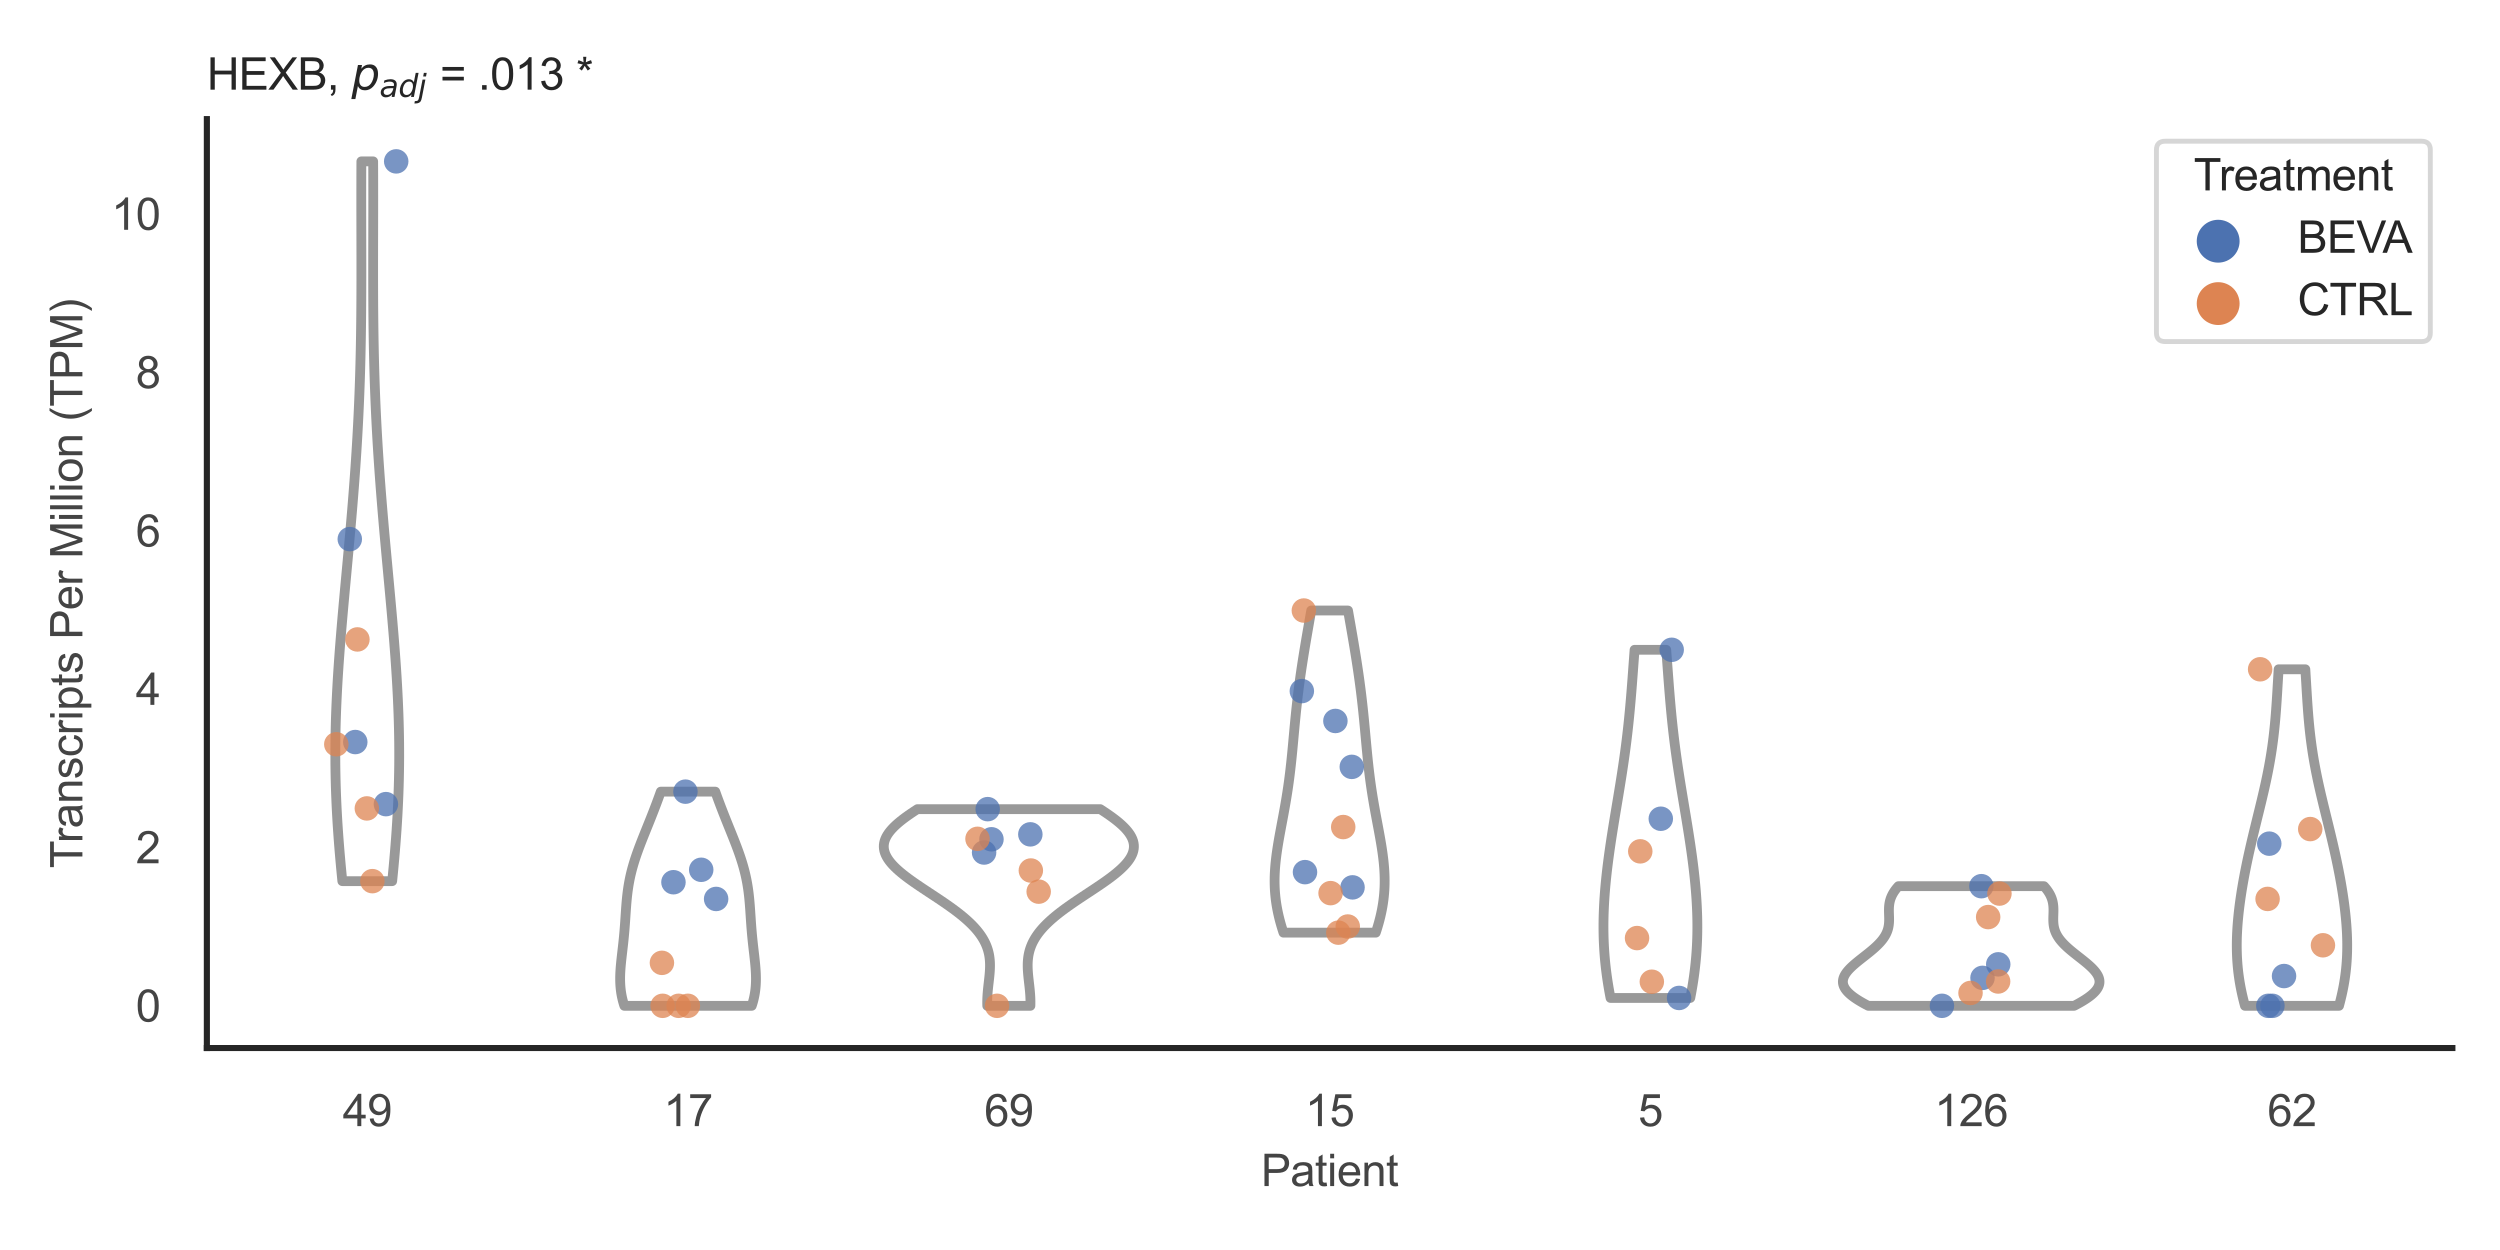 <?xml version="1.0" encoding="utf-8" standalone="no"?>
<!DOCTYPE svg PUBLIC "-//W3C//DTD SVG 1.1//EN"
  "http://www.w3.org/Graphics/SVG/1.1/DTD/svg11.dtd">
<svg xmlns:xlink="http://www.w3.org/1999/xlink" width="510.236pt" height="255.118pt" viewBox="0 0 510.236 255.118" xmlns="http://www.w3.org/2000/svg" version="1.1">
 <defs>
  <style type="text/css">*{stroke-linejoin: round; stroke-linecap: butt}</style>
 </defs>
 <g id="figure_1">
  <g id="patch_1">
   <path d="M 0 255.118 
L 510.236 255.118 
L 510.236 0 
L 0 0 
z
" style="fill: #ffffff"/>
  </g>
  <g id="axes_1">
   <g id="patch_2">
    <path d="M 42.22 213.898 
L 500.516 213.898 
L 500.516 24.32 
L 42.22 24.32 
z
" style="fill: #ffffff"/>
   </g>
   <g id="matplotlib.axis_1">
    <g id="xtick_1">
     <g id="text_1">
      <!-- 49 -->
      <g style="fill: #444444" transform="translate(69.951 229.84)scale(0.09 -0.09)">
       <defs>
        <path id="ArialMT-34" d="M 2069 0 
L 2069 1097 
L 81 1097 
L 81 1613 
L 2172 4581 
L 2631 4581 
L 2631 1613 
L 3250 1613 
L 3250 1097 
L 2631 1097 
L 2631 0 
L 2069 0 
z
M 2069 1613 
L 2069 3678 
L 634 1613 
L 2069 1613 
z
" transform="scale(0.016)"/>
        <path id="ArialMT-39" d="M 350 1059 
L 891 1109 
Q 959 728 1153 556 
Q 1347 384 1650 384 
Q 1909 384 2104 503 
Q 2300 622 2425 820 
Q 2550 1019 2634 1356 
Q 2719 1694 2719 2044 
Q 2719 2081 2716 2156 
Q 2547 1888 2255 1720 
Q 1963 1553 1622 1553 
Q 1053 1553 659 1965 
Q 266 2378 266 3053 
Q 266 3750 677 4175 
Q 1088 4600 1706 4600 
Q 2153 4600 2523 4359 
Q 2894 4119 3086 3673 
Q 3278 3228 3278 2384 
Q 3278 1506 3087 986 
Q 2897 466 2520 194 
Q 2144 -78 1638 -78 
Q 1100 -78 759 220 
Q 419 519 350 1059 
z
M 2653 3081 
Q 2653 3566 2395 3850 
Q 2138 4134 1775 4134 
Q 1400 4134 1122 3828 
Q 844 3522 844 3034 
Q 844 2597 1108 2323 
Q 1372 2050 1759 2050 
Q 2150 2050 2401 2323 
Q 2653 2597 2653 3081 
z
" transform="scale(0.016)"/>
       </defs>
       <use xlink:href="#ArialMT-34"/>
       <use xlink:href="#ArialMT-39" x="55.615"/>
      </g>
     </g>
    </g>
    <g id="xtick_2">
     <g id="text_2">
      <!-- 17 -->
      <g style="fill: #444444" transform="translate(135.421 229.84)scale(0.09 -0.09)">
       <defs>
        <path id="ArialMT-31" d="M 2384 0 
L 1822 0 
L 1822 3584 
Q 1619 3391 1289 3197 
Q 959 3003 697 2906 
L 697 3450 
Q 1169 3672 1522 3987 
Q 1875 4303 2022 4600 
L 2384 4600 
L 2384 0 
z
" transform="scale(0.016)"/>
        <path id="ArialMT-37" d="M 303 3981 
L 303 4522 
L 3269 4522 
L 3269 4084 
Q 2831 3619 2401 2847 
Q 1972 2075 1738 1259 
Q 1569 684 1522 0 
L 944 0 
Q 953 541 1156 1306 
Q 1359 2072 1739 2783 
Q 2119 3494 2547 3981 
L 303 3981 
z
" transform="scale(0.016)"/>
       </defs>
       <use xlink:href="#ArialMT-31"/>
       <use xlink:href="#ArialMT-37" x="55.615"/>
      </g>
     </g>
    </g>
    <g id="xtick_3">
     <g id="text_3">
      <!-- 69 -->
      <g style="fill: #444444" transform="translate(200.892 229.84)scale(0.09 -0.09)">
       <defs>
        <path id="ArialMT-36" d="M 3184 3459 
L 2625 3416 
Q 2550 3747 2413 3897 
Q 2184 4138 1850 4138 
Q 1581 4138 1378 3988 
Q 1113 3794 959 3422 
Q 806 3050 800 2363 
Q 1003 2672 1297 2822 
Q 1591 2972 1913 2972 
Q 2475 2972 2870 2558 
Q 3266 2144 3266 1488 
Q 3266 1056 3080 686 
Q 2894 316 2569 119 
Q 2244 -78 1831 -78 
Q 1128 -78 684 439 
Q 241 956 241 2144 
Q 241 3472 731 4075 
Q 1159 4600 1884 4600 
Q 2425 4600 2770 4297 
Q 3116 3994 3184 3459 
z
M 888 1484 
Q 888 1194 1011 928 
Q 1134 663 1356 523 
Q 1578 384 1822 384 
Q 2178 384 2434 671 
Q 2691 959 2691 1453 
Q 2691 1928 2437 2201 
Q 2184 2475 1800 2475 
Q 1419 2475 1153 2201 
Q 888 1928 888 1484 
z
" transform="scale(0.016)"/>
       </defs>
       <use xlink:href="#ArialMT-36"/>
       <use xlink:href="#ArialMT-39" x="55.615"/>
      </g>
     </g>
    </g>
    <g id="xtick_4">
     <g id="text_4">
      <!-- 15 -->
      <g style="fill: #444444" transform="translate(266.363 229.84)scale(0.09 -0.09)">
       <defs>
        <path id="ArialMT-35" d="M 266 1200 
L 856 1250 
Q 922 819 1161 601 
Q 1400 384 1738 384 
Q 2144 384 2425 690 
Q 2706 997 2706 1503 
Q 2706 1984 2436 2262 
Q 2166 2541 1728 2541 
Q 1456 2541 1237 2417 
Q 1019 2294 894 2097 
L 366 2166 
L 809 4519 
L 3088 4519 
L 3088 3981 
L 1259 3981 
L 1013 2750 
Q 1425 3038 1878 3038 
Q 2478 3038 2890 2622 
Q 3303 2206 3303 1553 
Q 3303 931 2941 478 
Q 2500 -78 1738 -78 
Q 1113 -78 717 272 
Q 322 622 266 1200 
z
" transform="scale(0.016)"/>
       </defs>
       <use xlink:href="#ArialMT-31"/>
       <use xlink:href="#ArialMT-35" x="55.615"/>
      </g>
     </g>
    </g>
    <g id="xtick_5">
     <g id="text_5">
      <!-- 5 -->
      <g style="fill: #444444" transform="translate(334.337 229.84)scale(0.09 -0.09)">
       <use xlink:href="#ArialMT-35"/>
      </g>
     </g>
    </g>
    <g id="xtick_6">
     <g id="text_6">
      <!-- 126 -->
      <g style="fill: #444444" transform="translate(394.803 229.84)scale(0.09 -0.09)">
       <defs>
        <path id="ArialMT-32" d="M 3222 541 
L 3222 0 
L 194 0 
Q 188 203 259 391 
Q 375 700 629 1000 
Q 884 1300 1366 1694 
Q 2113 2306 2375 2664 
Q 2638 3022 2638 3341 
Q 2638 3675 2398 3904 
Q 2159 4134 1775 4134 
Q 1369 4134 1125 3890 
Q 881 3647 878 3216 
L 300 3275 
Q 359 3922 746 4261 
Q 1134 4600 1788 4600 
Q 2447 4600 2831 4234 
Q 3216 3869 3216 3328 
Q 3216 3053 3103 2787 
Q 2991 2522 2730 2228 
Q 2469 1934 1863 1422 
Q 1356 997 1212 845 
Q 1069 694 975 541 
L 3222 541 
z
" transform="scale(0.016)"/>
       </defs>
       <use xlink:href="#ArialMT-31"/>
       <use xlink:href="#ArialMT-32" x="55.615"/>
       <use xlink:href="#ArialMT-36" x="111.23"/>
      </g>
     </g>
    </g>
    <g id="xtick_7">
     <g id="text_7">
      <!-- 62 -->
      <g style="fill: #444444" transform="translate(462.776 229.84)scale(0.09 -0.09)">
       <use xlink:href="#ArialMT-36"/>
       <use xlink:href="#ArialMT-32" x="55.615"/>
      </g>
     </g>
    </g>
    <g id="text_8">
     <!-- Patient -->
     <g style="fill: #444444" transform="translate(257.359 242.071)scale(0.09 -0.09)">
      <defs>
       <path id="ArialMT-50" d="M 494 0 
L 494 4581 
L 2222 4581 
Q 2678 4581 2919 4538 
Q 3256 4481 3484 4323 
Q 3713 4166 3852 3881 
Q 3991 3597 3991 3256 
Q 3991 2672 3619 2267 
Q 3247 1863 2275 1863 
L 1100 1863 
L 1100 0 
L 494 0 
z
M 1100 2403 
L 2284 2403 
Q 2872 2403 3119 2622 
Q 3366 2841 3366 3238 
Q 3366 3525 3220 3729 
Q 3075 3934 2838 4000 
Q 2684 4041 2272 4041 
L 1100 4041 
L 1100 2403 
z
" transform="scale(0.016)"/>
       <path id="ArialMT-61" d="M 2588 409 
Q 2275 144 1986 34 
Q 1697 -75 1366 -75 
Q 819 -75 525 192 
Q 231 459 231 875 
Q 231 1119 342 1320 
Q 453 1522 633 1644 
Q 813 1766 1038 1828 
Q 1203 1872 1538 1913 
Q 2219 1994 2541 2106 
Q 2544 2222 2544 2253 
Q 2544 2597 2384 2738 
Q 2169 2928 1744 2928 
Q 1347 2928 1158 2789 
Q 969 2650 878 2297 
L 328 2372 
Q 403 2725 575 2942 
Q 747 3159 1072 3276 
Q 1397 3394 1825 3394 
Q 2250 3394 2515 3294 
Q 2781 3194 2906 3042 
Q 3031 2891 3081 2659 
Q 3109 2516 3109 2141 
L 3109 1391 
Q 3109 606 3145 398 
Q 3181 191 3288 0 
L 2700 0 
Q 2613 175 2588 409 
z
M 2541 1666 
Q 2234 1541 1622 1453 
Q 1275 1403 1131 1340 
Q 988 1278 909 1158 
Q 831 1038 831 891 
Q 831 666 1001 516 
Q 1172 366 1500 366 
Q 1825 366 2078 508 
Q 2331 650 2450 897 
Q 2541 1088 2541 1459 
L 2541 1666 
z
" transform="scale(0.016)"/>
       <path id="ArialMT-74" d="M 1650 503 
L 1731 6 
Q 1494 -44 1306 -44 
Q 1000 -44 831 53 
Q 663 150 594 308 
Q 525 466 525 972 
L 525 2881 
L 113 2881 
L 113 3319 
L 525 3319 
L 525 4141 
L 1084 4478 
L 1084 3319 
L 1650 3319 
L 1650 2881 
L 1084 2881 
L 1084 941 
Q 1084 700 1114 631 
Q 1144 563 1211 522 
Q 1278 481 1403 481 
Q 1497 481 1650 503 
z
" transform="scale(0.016)"/>
       <path id="ArialMT-69" d="M 425 3934 
L 425 4581 
L 988 4581 
L 988 3934 
L 425 3934 
z
M 425 0 
L 425 3319 
L 988 3319 
L 988 0 
L 425 0 
z
" transform="scale(0.016)"/>
       <path id="ArialMT-65" d="M 2694 1069 
L 3275 997 
Q 3138 488 2766 206 
Q 2394 -75 1816 -75 
Q 1088 -75 661 373 
Q 234 822 234 1631 
Q 234 2469 665 2931 
Q 1097 3394 1784 3394 
Q 2450 3394 2872 2941 
Q 3294 2488 3294 1666 
Q 3294 1616 3291 1516 
L 816 1516 
Q 847 969 1125 678 
Q 1403 388 1819 388 
Q 2128 388 2347 550 
Q 2566 713 2694 1069 
z
M 847 1978 
L 2700 1978 
Q 2663 2397 2488 2606 
Q 2219 2931 1791 2931 
Q 1403 2931 1139 2672 
Q 875 2413 847 1978 
z
" transform="scale(0.016)"/>
       <path id="ArialMT-6e" d="M 422 0 
L 422 3319 
L 928 3319 
L 928 2847 
Q 1294 3394 1984 3394 
Q 2284 3394 2536 3286 
Q 2788 3178 2913 3003 
Q 3038 2828 3088 2588 
Q 3119 2431 3119 2041 
L 3119 0 
L 2556 0 
L 2556 2019 
Q 2556 2363 2490 2533 
Q 2425 2703 2258 2804 
Q 2091 2906 1866 2906 
Q 1506 2906 1245 2678 
Q 984 2450 984 1813 
L 984 0 
L 422 0 
z
" transform="scale(0.016)"/>
      </defs>
      <use xlink:href="#ArialMT-50"/>
      <use xlink:href="#ArialMT-61" x="66.699"/>
      <use xlink:href="#ArialMT-74" x="122.314"/>
      <use xlink:href="#ArialMT-69" x="150.098"/>
      <use xlink:href="#ArialMT-65" x="172.314"/>
      <use xlink:href="#ArialMT-6e" x="227.93"/>
      <use xlink:href="#ArialMT-74" x="283.545"/>
     </g>
    </g>
   </g>
   <g id="matplotlib.axis_2">
    <g id="ytick_1">
     <g id="text_9">
      <!-- 0 -->
      <g style="fill: #444444" transform="translate(27.715 208.502)scale(0.09 -0.09)">
       <defs>
        <path id="ArialMT-30" d="M 266 2259 
Q 266 3072 433 3567 
Q 600 4063 929 4331 
Q 1259 4600 1759 4600 
Q 2128 4600 2406 4451 
Q 2684 4303 2865 4023 
Q 3047 3744 3150 3342 
Q 3253 2941 3253 2259 
Q 3253 1453 3087 958 
Q 2922 463 2592 192 
Q 2263 -78 1759 -78 
Q 1097 -78 719 397 
Q 266 969 266 2259 
z
M 844 2259 
Q 844 1131 1108 757 
Q 1372 384 1759 384 
Q 2147 384 2411 759 
Q 2675 1134 2675 2259 
Q 2675 3391 2411 3762 
Q 2147 4134 1753 4134 
Q 1366 4134 1134 3806 
Q 844 3388 844 2259 
z
" transform="scale(0.016)"/>
       </defs>
       <use xlink:href="#ArialMT-30"/>
      </g>
     </g>
    </g>
    <g id="ytick_2">
     <g id="text_10">
      <!-- 2 -->
      <g style="fill: #444444" transform="translate(27.715 176.183)scale(0.09 -0.09)">
       <use xlink:href="#ArialMT-32"/>
      </g>
     </g>
    </g>
    <g id="ytick_3">
     <g id="text_11">
      <!-- 4 -->
      <g style="fill: #444444" transform="translate(27.715 143.864)scale(0.09 -0.09)">
       <use xlink:href="#ArialMT-34"/>
      </g>
     </g>
    </g>
    <g id="ytick_4">
     <g id="text_12">
      <!-- 6 -->
      <g style="fill: #444444" transform="translate(27.715 111.545)scale(0.09 -0.09)">
       <use xlink:href="#ArialMT-36"/>
      </g>
     </g>
    </g>
    <g id="ytick_5">
     <g id="text_13">
      <!-- 8 -->
      <g style="fill: #444444" transform="translate(27.715 79.226)scale(0.09 -0.09)">
       <defs>
        <path id="ArialMT-38" d="M 1131 2484 
Q 781 2613 612 2850 
Q 444 3088 444 3419 
Q 444 3919 803 4259 
Q 1163 4600 1759 4600 
Q 2359 4600 2725 4251 
Q 3091 3903 3091 3403 
Q 3091 3084 2923 2848 
Q 2756 2613 2416 2484 
Q 2838 2347 3058 2040 
Q 3278 1734 3278 1309 
Q 3278 722 2862 322 
Q 2447 -78 1769 -78 
Q 1091 -78 675 323 
Q 259 725 259 1325 
Q 259 1772 486 2073 
Q 713 2375 1131 2484 
z
M 1019 3438 
Q 1019 3113 1228 2906 
Q 1438 2700 1772 2700 
Q 2097 2700 2305 2904 
Q 2513 3109 2513 3406 
Q 2513 3716 2298 3927 
Q 2084 4138 1766 4138 
Q 1444 4138 1231 3931 
Q 1019 3725 1019 3438 
z
M 838 1322 
Q 838 1081 952 856 
Q 1066 631 1291 507 
Q 1516 384 1775 384 
Q 2178 384 2440 643 
Q 2703 903 2703 1303 
Q 2703 1709 2433 1975 
Q 2163 2241 1756 2241 
Q 1359 2241 1098 1978 
Q 838 1716 838 1322 
z
" transform="scale(0.016)"/>
       </defs>
       <use xlink:href="#ArialMT-38"/>
      </g>
     </g>
    </g>
    <g id="ytick_6">
     <g id="text_14">
      <!-- 10 -->
      <g style="fill: #444444" transform="translate(22.71 46.907)scale(0.09 -0.09)">
       <use xlink:href="#ArialMT-31"/>
       <use xlink:href="#ArialMT-30" x="55.615"/>
      </g>
     </g>
    </g>
    <g id="text_15">
     <!-- Transcripts Per Million (TPM) -->
     <g style="fill: #444444" transform="translate(16.816 177.194)rotate(-90)scale(0.09 -0.09)">
      <defs>
       <path id="ArialMT-54" d="M 1659 0 
L 1659 4041 
L 150 4041 
L 150 4581 
L 3781 4581 
L 3781 4041 
L 2266 4041 
L 2266 0 
L 1659 0 
z
" transform="scale(0.016)"/>
       <path id="ArialMT-72" d="M 416 0 
L 416 3319 
L 922 3319 
L 922 2816 
Q 1116 3169 1280 3281 
Q 1444 3394 1641 3394 
Q 1925 3394 2219 3213 
L 2025 2691 
Q 1819 2813 1613 2813 
Q 1428 2813 1281 2702 
Q 1134 2591 1072 2394 
Q 978 2094 978 1738 
L 978 0 
L 416 0 
z
" transform="scale(0.016)"/>
       <path id="ArialMT-73" d="M 197 991 
L 753 1078 
Q 800 744 1014 566 
Q 1228 388 1613 388 
Q 2000 388 2187 545 
Q 2375 703 2375 916 
Q 2375 1106 2209 1216 
Q 2094 1291 1634 1406 
Q 1016 1563 777 1677 
Q 538 1791 414 1992 
Q 291 2194 291 2438 
Q 291 2659 392 2848 
Q 494 3038 669 3163 
Q 800 3259 1026 3326 
Q 1253 3394 1513 3394 
Q 1903 3394 2198 3281 
Q 2494 3169 2634 2976 
Q 2775 2784 2828 2463 
L 2278 2388 
Q 2241 2644 2061 2787 
Q 1881 2931 1553 2931 
Q 1166 2931 1000 2803 
Q 834 2675 834 2503 
Q 834 2394 903 2306 
Q 972 2216 1119 2156 
Q 1203 2125 1616 2013 
Q 2213 1853 2448 1751 
Q 2684 1650 2818 1456 
Q 2953 1263 2953 975 
Q 2953 694 2789 445 
Q 2625 197 2315 61 
Q 2006 -75 1616 -75 
Q 969 -75 630 194 
Q 291 463 197 991 
z
" transform="scale(0.016)"/>
       <path id="ArialMT-63" d="M 2588 1216 
L 3141 1144 
Q 3050 572 2676 248 
Q 2303 -75 1759 -75 
Q 1078 -75 664 370 
Q 250 816 250 1647 
Q 250 2184 428 2587 
Q 606 2991 970 3192 
Q 1334 3394 1763 3394 
Q 2303 3394 2647 3120 
Q 2991 2847 3088 2344 
L 2541 2259 
Q 2463 2594 2264 2762 
Q 2066 2931 1784 2931 
Q 1359 2931 1093 2626 
Q 828 2322 828 1663 
Q 828 994 1084 691 
Q 1341 388 1753 388 
Q 2084 388 2306 591 
Q 2528 794 2588 1216 
z
" transform="scale(0.016)"/>
       <path id="ArialMT-70" d="M 422 -1272 
L 422 3319 
L 934 3319 
L 934 2888 
Q 1116 3141 1344 3267 
Q 1572 3394 1897 3394 
Q 2322 3394 2647 3175 
Q 2972 2956 3137 2557 
Q 3303 2159 3303 1684 
Q 3303 1175 3120 767 
Q 2938 359 2589 142 
Q 2241 -75 1856 -75 
Q 1575 -75 1351 44 
Q 1128 163 984 344 
L 984 -1272 
L 422 -1272 
z
M 931 1641 
Q 931 1000 1190 694 
Q 1450 388 1819 388 
Q 2194 388 2461 705 
Q 2728 1022 2728 1688 
Q 2728 2322 2467 2637 
Q 2206 2953 1844 2953 
Q 1484 2953 1207 2617 
Q 931 2281 931 1641 
z
" transform="scale(0.016)"/>
       <path id="ArialMT-20" transform="scale(0.016)"/>
       <path id="ArialMT-4d" d="M 475 0 
L 475 4581 
L 1388 4581 
L 2472 1338 
Q 2622 884 2691 659 
Q 2769 909 2934 1394 
L 4031 4581 
L 4847 4581 
L 4847 0 
L 4263 0 
L 4263 3834 
L 2931 0 
L 2384 0 
L 1059 3900 
L 1059 0 
L 475 0 
z
" transform="scale(0.016)"/>
       <path id="ArialMT-6c" d="M 409 0 
L 409 4581 
L 972 4581 
L 972 0 
L 409 0 
z
" transform="scale(0.016)"/>
       <path id="ArialMT-6f" d="M 213 1659 
Q 213 2581 725 3025 
Q 1153 3394 1769 3394 
Q 2453 3394 2887 2945 
Q 3322 2497 3322 1706 
Q 3322 1066 3130 698 
Q 2938 331 2570 128 
Q 2203 -75 1769 -75 
Q 1072 -75 642 372 
Q 213 819 213 1659 
z
M 791 1659 
Q 791 1022 1069 705 
Q 1347 388 1769 388 
Q 2188 388 2466 706 
Q 2744 1025 2744 1678 
Q 2744 2294 2464 2611 
Q 2184 2928 1769 2928 
Q 1347 2928 1069 2612 
Q 791 2297 791 1659 
z
" transform="scale(0.016)"/>
       <path id="ArialMT-28" d="M 1497 -1347 
Q 1031 -759 709 28 
Q 388 816 388 1659 
Q 388 2403 628 3084 
Q 909 3875 1497 4659 
L 1900 4659 
Q 1522 4009 1400 3731 
Q 1209 3300 1100 2831 
Q 966 2247 966 1656 
Q 966 153 1900 -1347 
L 1497 -1347 
z
" transform="scale(0.016)"/>
       <path id="ArialMT-29" d="M 791 -1347 
L 388 -1347 
Q 1322 153 1322 1656 
Q 1322 2244 1188 2822 
Q 1081 3291 891 3722 
Q 769 4003 388 4659 
L 791 4659 
Q 1378 3875 1659 3084 
Q 1900 2403 1900 1659 
Q 1900 816 1576 28 
Q 1253 -759 791 -1347 
z
" transform="scale(0.016)"/>
      </defs>
      <use xlink:href="#ArialMT-54"/>
      <use xlink:href="#ArialMT-72" x="57.334"/>
      <use xlink:href="#ArialMT-61" x="90.635"/>
      <use xlink:href="#ArialMT-6e" x="146.25"/>
      <use xlink:href="#ArialMT-73" x="201.865"/>
      <use xlink:href="#ArialMT-63" x="251.865"/>
      <use xlink:href="#ArialMT-72" x="301.865"/>
      <use xlink:href="#ArialMT-69" x="335.166"/>
      <use xlink:href="#ArialMT-70" x="357.383"/>
      <use xlink:href="#ArialMT-74" x="412.998"/>
      <use xlink:href="#ArialMT-73" x="440.781"/>
      <use xlink:href="#ArialMT-20" x="490.781"/>
      <use xlink:href="#ArialMT-50" x="518.564"/>
      <use xlink:href="#ArialMT-65" x="585.264"/>
      <use xlink:href="#ArialMT-72" x="640.879"/>
      <use xlink:href="#ArialMT-20" x="674.18"/>
      <use xlink:href="#ArialMT-4d" x="701.963"/>
      <use xlink:href="#ArialMT-69" x="785.264"/>
      <use xlink:href="#ArialMT-6c" x="807.48"/>
      <use xlink:href="#ArialMT-6c" x="829.697"/>
      <use xlink:href="#ArialMT-69" x="851.914"/>
      <use xlink:href="#ArialMT-6f" x="874.131"/>
      <use xlink:href="#ArialMT-6e" x="929.746"/>
      <use xlink:href="#ArialMT-20" x="985.361"/>
      <use xlink:href="#ArialMT-28" x="1013.145"/>
      <use xlink:href="#ArialMT-54" x="1046.445"/>
      <use xlink:href="#ArialMT-50" x="1107.529"/>
      <use xlink:href="#ArialMT-4d" x="1174.229"/>
      <use xlink:href="#ArialMT-29" x="1257.529"/>
     </g>
    </g>
   </g>
   <g id="PolyCollection_1">
    <defs>
     <path id="m6fc7b7bb18" d="M 80.044 -75.281 
L 69.867 -75.281 
L 69.721 -76.765 
L 69.58 -78.249 
L 69.446 -79.733 
L 69.318 -81.217 
L 69.197 -82.7 
L 69.084 -84.184 
L 68.978 -85.668 
L 68.881 -87.152 
L 68.793 -88.636 
L 68.714 -90.12 
L 68.645 -91.603 
L 68.585 -93.087 
L 68.535 -94.571 
L 68.496 -96.055 
L 68.466 -97.539 
L 68.446 -99.023 
L 68.437 -100.506 
L 68.437 -101.99 
L 68.448 -103.474 
L 68.468 -104.958 
L 68.498 -106.442 
L 68.537 -107.926 
L 68.586 -109.409 
L 68.642 -110.893 
L 68.708 -112.377 
L 68.781 -113.861 
L 68.861 -115.345 
L 68.949 -116.829 
L 69.044 -118.312 
L 69.144 -119.796 
L 69.251 -121.28 
L 69.362 -122.764 
L 69.479 -124.248 
L 69.599 -125.732 
L 69.723 -127.215 
L 69.851 -128.699 
L 69.981 -130.183 
L 70.114 -131.667 
L 70.249 -133.151 
L 70.384 -134.635 
L 70.521 -136.118 
L 70.659 -137.602 
L 70.796 -139.086 
L 70.934 -140.57 
L 71.07 -142.054 
L 71.206 -143.538 
L 71.34 -145.021 
L 71.473 -146.505 
L 71.603 -147.989 
L 71.731 -149.473 
L 71.857 -150.957 
L 71.98 -152.441 
L 72.099 -153.925 
L 72.216 -155.408 
L 72.328 -156.892 
L 72.437 -158.376 
L 72.542 -159.86 
L 72.643 -161.344 
L 72.74 -162.828 
L 72.832 -164.311 
L 72.92 -165.795 
L 73.003 -167.279 
L 73.082 -168.763 
L 73.156 -170.247 
L 73.225 -171.731 
L 73.289 -173.214 
L 73.349 -174.698 
L 73.404 -176.182 
L 73.455 -177.666 
L 73.501 -179.15 
L 73.542 -180.634 
L 73.579 -182.117 
L 73.612 -183.601 
L 73.641 -185.085 
L 73.666 -186.569 
L 73.687 -188.053 
L 73.705 -189.537 
L 73.72 -191.02 
L 73.731 -192.504 
L 73.74 -193.988 
L 73.747 -195.472 
L 73.751 -196.956 
L 73.754 -198.44 
L 73.754 -199.923 
L 73.754 -201.407 
L 73.752 -202.891 
L 73.75 -204.375 
L 73.747 -205.859 
L 73.744 -207.343 
L 73.74 -208.826 
L 73.738 -210.31 
L 73.735 -211.794 
L 73.734 -213.278 
L 73.733 -214.762 
L 73.734 -216.246 
L 73.736 -217.729 
L 73.739 -219.213 
L 73.744 -220.697 
L 73.751 -222.181 
L 76.16 -222.181 
L 76.16 -222.181 
L 76.167 -220.697 
L 76.172 -219.213 
L 76.175 -217.729 
L 76.177 -216.246 
L 76.178 -214.762 
L 76.177 -213.278 
L 76.176 -211.794 
L 76.173 -210.31 
L 76.17 -208.826 
L 76.167 -207.343 
L 76.164 -205.859 
L 76.161 -204.375 
L 76.159 -202.891 
L 76.157 -201.407 
L 76.157 -199.923 
L 76.157 -198.44 
L 76.16 -196.956 
L 76.164 -195.472 
L 76.17 -193.988 
L 76.179 -192.504 
L 76.191 -191.02 
L 76.206 -189.537 
L 76.224 -188.053 
L 76.245 -186.569 
L 76.27 -185.085 
L 76.299 -183.601 
L 76.332 -182.117 
L 76.369 -180.634 
L 76.41 -179.15 
L 76.456 -177.666 
L 76.507 -176.182 
L 76.562 -174.698 
L 76.621 -173.214 
L 76.686 -171.731 
L 76.755 -170.247 
L 76.829 -168.763 
L 76.908 -167.279 
L 76.991 -165.795 
L 77.079 -164.311 
L 77.171 -162.828 
L 77.268 -161.344 
L 77.369 -159.86 
L 77.474 -158.376 
L 77.583 -156.892 
L 77.695 -155.408 
L 77.812 -153.925 
L 77.931 -152.441 
L 78.054 -150.957 
L 78.18 -149.473 
L 78.308 -147.989 
L 78.438 -146.505 
L 78.571 -145.021 
L 78.705 -143.538 
L 78.841 -142.054 
L 78.977 -140.57 
L 79.115 -139.086 
L 79.252 -137.602 
L 79.39 -136.118 
L 79.526 -134.635 
L 79.662 -133.151 
L 79.797 -131.667 
L 79.93 -130.183 
L 80.06 -128.699 
L 80.187 -127.215 
L 80.312 -125.732 
L 80.432 -124.248 
L 80.549 -122.764 
L 80.66 -121.28 
L 80.767 -119.796 
L 80.867 -118.312 
L 80.962 -116.829 
L 81.049 -115.345 
L 81.13 -113.861 
L 81.203 -112.377 
L 81.268 -110.893 
L 81.325 -109.409 
L 81.374 -107.926 
L 81.413 -106.442 
L 81.443 -104.958 
L 81.463 -103.474 
L 81.473 -101.99 
L 81.474 -100.506 
L 81.465 -99.023 
L 81.445 -97.539 
L 81.415 -96.055 
L 81.375 -94.571 
L 81.326 -93.087 
L 81.266 -91.603 
L 81.196 -90.12 
L 81.118 -88.636 
L 81.029 -87.152 
L 80.933 -85.668 
L 80.827 -84.184 
L 80.714 -82.7 
L 80.593 -81.217 
L 80.465 -79.733 
L 80.331 -78.249 
L 80.19 -76.765 
L 80.044 -75.281 
z
" style="stroke: #999999; stroke-width: 2"/>
    </defs>
    <g clip-path="url(#pc8bf6eb9cd)">
     <use xlink:href="#m6fc7b7bb18" x="0" y="255.118" style="fill: #ffffff; stroke: #999999; stroke-width: 2"/>
    </g>
   </g>
   <g id="PolyCollection_2">
    <defs>
     <path id="m7e4fdea438" d="M 153.429 -49.837 
L 127.424 -49.837 
L 127.283 -50.279 
L 127.156 -50.72 
L 127.042 -51.162 
L 126.941 -51.603 
L 126.853 -52.045 
L 126.778 -52.486 
L 126.715 -52.928 
L 126.664 -53.369 
L 126.624 -53.811 
L 126.595 -54.252 
L 126.576 -54.694 
L 126.567 -55.135 
L 126.567 -55.577 
L 126.575 -56.018 
L 126.591 -56.46 
L 126.614 -56.901 
L 126.642 -57.343 
L 126.676 -57.784 
L 126.715 -58.226 
L 126.757 -58.668 
L 126.802 -59.109 
L 126.85 -59.551 
L 126.9 -59.992 
L 126.95 -60.434 
L 127.002 -60.875 
L 127.053 -61.317 
L 127.104 -61.758 
L 127.153 -62.2 
L 127.202 -62.641 
L 127.249 -63.083 
L 127.294 -63.524 
L 127.338 -63.966 
L 127.379 -64.407 
L 127.419 -64.849 
L 127.456 -65.29 
L 127.492 -65.732 
L 127.525 -66.173 
L 127.558 -66.615 
L 127.589 -67.056 
L 127.619 -67.498 
L 127.648 -67.939 
L 127.677 -68.381 
L 127.707 -68.822 
L 127.737 -69.264 
L 127.768 -69.705 
L 127.801 -70.147 
L 127.835 -70.588 
L 127.872 -71.03 
L 127.913 -71.471 
L 127.956 -71.913 
L 128.003 -72.354 
L 128.055 -72.796 
L 128.111 -73.238 
L 128.172 -73.679 
L 128.238 -74.121 
L 128.31 -74.562 
L 128.388 -75.004 
L 128.471 -75.445 
L 128.561 -75.887 
L 128.656 -76.328 
L 128.758 -76.77 
L 128.866 -77.211 
L 128.98 -77.653 
L 129.1 -78.094 
L 129.225 -78.536 
L 129.357 -78.977 
L 129.493 -79.419 
L 129.635 -79.86 
L 129.782 -80.302 
L 129.933 -80.743 
L 130.089 -81.185 
L 130.248 -81.626 
L 130.411 -82.068 
L 130.578 -82.509 
L 130.746 -82.951 
L 130.918 -83.392 
L 131.091 -83.834 
L 131.266 -84.275 
L 131.442 -84.717 
L 131.62 -85.158 
L 131.798 -85.6 
L 131.976 -86.041 
L 132.154 -86.483 
L 132.332 -86.925 
L 132.51 -87.366 
L 132.687 -87.808 
L 132.863 -88.249 
L 133.038 -88.691 
L 133.211 -89.132 
L 133.384 -89.574 
L 133.555 -90.015 
L 133.724 -90.457 
L 133.892 -90.898 
L 134.058 -91.34 
L 134.223 -91.781 
L 134.385 -92.223 
L 134.546 -92.664 
L 134.706 -93.106 
L 134.864 -93.547 
L 145.989 -93.547 
L 145.989 -93.547 
L 146.147 -93.106 
L 146.306 -92.664 
L 146.467 -92.223 
L 146.63 -91.781 
L 146.795 -91.34 
L 146.961 -90.898 
L 147.128 -90.457 
L 147.298 -90.015 
L 147.469 -89.574 
L 147.641 -89.132 
L 147.815 -88.691 
L 147.99 -88.249 
L 148.166 -87.808 
L 148.343 -87.366 
L 148.52 -86.925 
L 148.698 -86.483 
L 148.877 -86.041 
L 149.055 -85.6 
L 149.233 -85.158 
L 149.41 -84.717 
L 149.587 -84.275 
L 149.762 -83.834 
L 149.935 -83.392 
L 150.106 -82.951 
L 150.275 -82.509 
L 150.441 -82.068 
L 150.604 -81.626 
L 150.764 -81.185 
L 150.919 -80.743 
L 151.071 -80.302 
L 151.217 -79.86 
L 151.359 -79.419 
L 151.496 -78.977 
L 151.627 -78.536 
L 151.753 -78.094 
L 151.873 -77.653 
L 151.987 -77.211 
L 152.095 -76.77 
L 152.196 -76.328 
L 152.292 -75.887 
L 152.381 -75.445 
L 152.465 -75.004 
L 152.542 -74.562 
L 152.614 -74.121 
L 152.681 -73.679 
L 152.742 -73.238 
L 152.798 -72.796 
L 152.849 -72.354 
L 152.897 -71.913 
L 152.94 -71.471 
L 152.98 -71.03 
L 153.017 -70.588 
L 153.052 -70.147 
L 153.085 -69.705 
L 153.116 -69.264 
L 153.146 -68.822 
L 153.175 -68.381 
L 153.205 -67.939 
L 153.234 -67.498 
L 153.264 -67.056 
L 153.295 -66.615 
L 153.327 -66.173 
L 153.361 -65.732 
L 153.397 -65.29 
L 153.434 -64.849 
L 153.473 -64.407 
L 153.515 -63.966 
L 153.558 -63.524 
L 153.604 -63.083 
L 153.651 -62.641 
L 153.699 -62.2 
L 153.749 -61.758 
L 153.8 -61.317 
L 153.851 -60.875 
L 153.902 -60.434 
L 153.953 -59.992 
L 154.002 -59.551 
L 154.05 -59.109 
L 154.096 -58.668 
L 154.138 -58.226 
L 154.176 -57.784 
L 154.21 -57.343 
L 154.239 -56.901 
L 154.262 -56.46 
L 154.277 -56.018 
L 154.286 -55.577 
L 154.286 -55.135 
L 154.277 -54.694 
L 154.258 -54.252 
L 154.229 -53.811 
L 154.189 -53.369 
L 154.138 -52.928 
L 154.075 -52.486 
L 153.999 -52.045 
L 153.911 -51.603 
L 153.811 -51.162 
L 153.697 -50.72 
L 153.569 -50.279 
L 153.429 -49.837 
z
" style="stroke: #999999; stroke-width: 2"/>
    </defs>
    <g clip-path="url(#pc8bf6eb9cd)">
     <use xlink:href="#m7e4fdea438" x="0" y="255.118" style="fill: #ffffff; stroke: #999999; stroke-width: 2"/>
    </g>
   </g>
   <g id="PolyCollection_3">
    <defs>
     <path id="mf639199b30" d="M 210.298 -49.837 
L 201.496 -49.837 
L 201.486 -50.243 
L 201.484 -50.648 
L 201.49 -51.054 
L 201.504 -51.459 
L 201.525 -51.864 
L 201.552 -52.27 
L 201.584 -52.675 
L 201.621 -53.081 
L 201.663 -53.486 
L 201.707 -53.892 
L 201.752 -54.297 
L 201.799 -54.703 
L 201.845 -55.108 
L 201.89 -55.514 
L 201.932 -55.919 
L 201.97 -56.324 
L 202.002 -56.73 
L 202.028 -57.135 
L 202.045 -57.541 
L 202.054 -57.946 
L 202.052 -58.352 
L 202.038 -58.757 
L 202.011 -59.163 
L 201.97 -59.568 
L 201.913 -59.974 
L 201.841 -60.379 
L 201.75 -60.784 
L 201.642 -61.19 
L 201.514 -61.595 
L 201.366 -62.001 
L 201.197 -62.406 
L 201.007 -62.812 
L 200.795 -63.217 
L 200.56 -63.623 
L 200.303 -64.028 
L 200.023 -64.434 
L 199.719 -64.839 
L 199.392 -65.245 
L 199.043 -65.65 
L 198.67 -66.055 
L 198.275 -66.461 
L 197.858 -66.866 
L 197.419 -67.272 
L 196.96 -67.677 
L 196.48 -68.083 
L 195.981 -68.488 
L 195.464 -68.894 
L 194.931 -69.299 
L 194.381 -69.705 
L 193.817 -70.11 
L 193.241 -70.515 
L 192.653 -70.921 
L 192.056 -71.326 
L 191.452 -71.732 
L 190.842 -72.137 
L 190.228 -72.543 
L 189.613 -72.948 
L 188.999 -73.354 
L 188.388 -73.759 
L 187.782 -74.165 
L 187.184 -74.57 
L 186.596 -74.975 
L 186.021 -75.381 
L 185.46 -75.786 
L 184.918 -76.192 
L 184.395 -76.597 
L 183.895 -77.003 
L 183.419 -77.408 
L 182.971 -77.814 
L 182.552 -78.219 
L 182.164 -78.625 
L 181.81 -79.03 
L 181.491 -79.435 
L 181.209 -79.841 
L 180.966 -80.246 
L 180.763 -80.652 
L 180.601 -81.057 
L 180.481 -81.463 
L 180.405 -81.868 
L 180.373 -82.274 
L 180.384 -82.679 
L 180.44 -83.085 
L 180.541 -83.49 
L 180.685 -83.895 
L 180.872 -84.301 
L 181.102 -84.706 
L 181.374 -85.112 
L 181.686 -85.517 
L 182.036 -85.923 
L 182.424 -86.328 
L 182.848 -86.734 
L 183.305 -87.139 
L 183.793 -87.545 
L 184.31 -87.95 
L 184.853 -88.355 
L 185.421 -88.761 
L 186.01 -89.166 
L 186.618 -89.572 
L 187.242 -89.977 
L 224.552 -89.977 
L 224.552 -89.977 
L 225.176 -89.572 
L 225.784 -89.166 
L 226.373 -88.761 
L 226.941 -88.355 
L 227.485 -87.95 
L 228.002 -87.545 
L 228.49 -87.139 
L 228.947 -86.734 
L 229.37 -86.328 
L 229.758 -85.923 
L 230.109 -85.517 
L 230.421 -85.112 
L 230.692 -84.706 
L 230.922 -84.301 
L 231.11 -83.895 
L 231.254 -83.49 
L 231.354 -83.085 
L 231.41 -82.679 
L 231.422 -82.274 
L 231.389 -81.868 
L 231.313 -81.463 
L 231.194 -81.057 
L 231.032 -80.652 
L 230.829 -80.246 
L 230.586 -79.841 
L 230.304 -79.435 
L 229.985 -79.03 
L 229.631 -78.625 
L 229.243 -78.219 
L 228.824 -77.814 
L 228.375 -77.408 
L 227.9 -77.003 
L 227.399 -76.597 
L 226.877 -76.192 
L 226.334 -75.786 
L 225.774 -75.381 
L 225.199 -74.975 
L 224.611 -74.57 
L 224.012 -74.165 
L 223.407 -73.759 
L 222.795 -73.354 
L 222.181 -72.948 
L 221.566 -72.543 
L 220.953 -72.137 
L 220.342 -71.732 
L 219.738 -71.326 
L 219.141 -70.921 
L 218.554 -70.515 
L 217.977 -70.11 
L 217.413 -69.705 
L 216.864 -69.299 
L 216.33 -68.894 
L 215.813 -68.488 
L 215.314 -68.083 
L 214.835 -67.677 
L 214.375 -67.272 
L 213.937 -66.866 
L 213.519 -66.461 
L 213.124 -66.055 
L 212.752 -65.65 
L 212.402 -65.245 
L 212.075 -64.839 
L 211.772 -64.434 
L 211.492 -64.028 
L 211.234 -63.623 
L 211 -63.217 
L 210.787 -62.812 
L 210.597 -62.406 
L 210.429 -62.001 
L 210.281 -61.595 
L 210.153 -61.19 
L 210.044 -60.784 
L 209.954 -60.379 
L 209.881 -59.974 
L 209.825 -59.568 
L 209.784 -59.163 
L 209.757 -58.757 
L 209.743 -58.352 
L 209.741 -57.946 
L 209.749 -57.541 
L 209.767 -57.135 
L 209.793 -56.73 
L 209.825 -56.324 
L 209.863 -55.919 
L 209.904 -55.514 
L 209.949 -55.108 
L 209.995 -54.703 
L 210.042 -54.297 
L 210.088 -53.892 
L 210.132 -53.486 
L 210.173 -53.081 
L 210.21 -52.675 
L 210.243 -52.27 
L 210.27 -51.864 
L 210.29 -51.459 
L 210.304 -51.054 
L 210.31 -50.648 
L 210.308 -50.243 
L 210.298 -49.837 
z
" style="stroke: #999999; stroke-width: 2"/>
    </defs>
    <g clip-path="url(#pc8bf6eb9cd)">
     <use xlink:href="#mf639199b30" x="0" y="255.118" style="fill: #ffffff; stroke: #999999; stroke-width: 2"/>
    </g>
   </g>
   <g id="PolyCollection_4">
    <defs>
     <path id="m4a7fe88894" d="M 280.791 -64.769 
L 261.945 -64.769 
L 261.732 -65.433 
L 261.529 -66.097 
L 261.338 -66.761 
L 261.16 -67.425 
L 260.996 -68.089 
L 260.845 -68.754 
L 260.708 -69.418 
L 260.585 -70.082 
L 260.477 -70.746 
L 260.384 -71.41 
L 260.307 -72.074 
L 260.244 -72.738 
L 260.195 -73.402 
L 260.162 -74.066 
L 260.142 -74.73 
L 260.137 -75.394 
L 260.145 -76.058 
L 260.166 -76.723 
L 260.2 -77.387 
L 260.245 -78.051 
L 260.301 -78.715 
L 260.368 -79.379 
L 260.444 -80.043 
L 260.528 -80.707 
L 260.621 -81.371 
L 260.721 -82.035 
L 260.826 -82.699 
L 260.937 -83.363 
L 261.052 -84.027 
L 261.171 -84.692 
L 261.292 -85.356 
L 261.416 -86.02 
L 261.54 -86.684 
L 261.665 -87.348 
L 261.79 -88.012 
L 261.914 -88.676 
L 262.036 -89.34 
L 262.156 -90.004 
L 262.274 -90.668 
L 262.39 -91.332 
L 262.502 -91.996 
L 262.61 -92.661 
L 262.716 -93.325 
L 262.817 -93.989 
L 262.915 -94.653 
L 263.009 -95.317 
L 263.099 -95.981 
L 263.185 -96.645 
L 263.268 -97.309 
L 263.348 -97.973 
L 263.424 -98.637 
L 263.497 -99.301 
L 263.568 -99.965 
L 263.636 -100.629 
L 263.702 -101.294 
L 263.767 -101.958 
L 263.83 -102.622 
L 263.892 -103.286 
L 263.953 -103.95 
L 264.014 -104.614 
L 264.075 -105.278 
L 264.136 -105.942 
L 264.198 -106.606 
L 264.26 -107.27 
L 264.324 -107.934 
L 264.389 -108.598 
L 264.455 -109.263 
L 264.523 -109.927 
L 264.594 -110.591 
L 264.666 -111.255 
L 264.74 -111.919 
L 264.817 -112.583 
L 264.896 -113.247 
L 264.978 -113.911 
L 265.062 -114.575 
L 265.148 -115.239 
L 265.237 -115.903 
L 265.328 -116.567 
L 265.421 -117.232 
L 265.517 -117.896 
L 265.614 -118.56 
L 265.714 -119.224 
L 265.816 -119.888 
L 265.919 -120.552 
L 266.025 -121.216 
L 266.132 -121.88 
L 266.24 -122.544 
L 266.35 -123.208 
L 266.461 -123.872 
L 266.573 -124.536 
L 266.686 -125.201 
L 266.8 -125.865 
L 266.915 -126.529 
L 267.031 -127.193 
L 267.147 -127.857 
L 267.263 -128.521 
L 267.38 -129.185 
L 267.496 -129.849 
L 267.613 -130.513 
L 275.123 -130.513 
L 275.123 -130.513 
L 275.24 -129.849 
L 275.357 -129.185 
L 275.473 -128.521 
L 275.59 -127.857 
L 275.706 -127.193 
L 275.821 -126.529 
L 275.936 -125.865 
L 276.05 -125.201 
L 276.163 -124.536 
L 276.275 -123.872 
L 276.386 -123.208 
L 276.496 -122.544 
L 276.604 -121.88 
L 276.711 -121.216 
L 276.817 -120.552 
L 276.92 -119.888 
L 277.022 -119.224 
L 277.122 -118.56 
L 277.22 -117.896 
L 277.315 -117.232 
L 277.409 -116.567 
L 277.5 -115.903 
L 277.588 -115.239 
L 277.675 -114.575 
L 277.759 -113.911 
L 277.84 -113.247 
L 277.919 -112.583 
L 277.996 -111.919 
L 278.07 -111.255 
L 278.143 -110.591 
L 278.213 -109.927 
L 278.281 -109.263 
L 278.348 -108.598 
L 278.413 -107.934 
L 278.476 -107.27 
L 278.539 -106.606 
L 278.6 -105.942 
L 278.661 -105.278 
L 278.722 -104.614 
L 278.783 -103.95 
L 278.844 -103.286 
L 278.906 -102.622 
L 278.969 -101.958 
L 279.034 -101.294 
L 279.1 -100.629 
L 279.168 -99.965 
L 279.239 -99.301 
L 279.312 -98.637 
L 279.389 -97.973 
L 279.468 -97.309 
L 279.551 -96.645 
L 279.637 -95.981 
L 279.727 -95.317 
L 279.821 -94.653 
L 279.919 -93.989 
L 280.021 -93.325 
L 280.126 -92.661 
L 280.235 -91.996 
L 280.347 -91.332 
L 280.462 -90.668 
L 280.58 -90.004 
L 280.7 -89.34 
L 280.823 -88.676 
L 280.946 -88.012 
L 281.071 -87.348 
L 281.196 -86.684 
L 281.321 -86.02 
L 281.444 -85.356 
L 281.565 -84.692 
L 281.684 -84.027 
L 281.799 -83.363 
L 281.91 -82.699 
L 282.016 -82.035 
L 282.115 -81.371 
L 282.208 -80.707 
L 282.292 -80.043 
L 282.369 -79.379 
L 282.435 -78.715 
L 282.491 -78.051 
L 282.537 -77.387 
L 282.57 -76.723 
L 282.591 -76.058 
L 282.599 -75.394 
L 282.594 -74.73 
L 282.575 -74.066 
L 282.541 -73.402 
L 282.493 -72.738 
L 282.43 -72.074 
L 282.352 -71.41 
L 282.259 -70.746 
L 282.151 -70.082 
L 282.029 -69.418 
L 281.892 -68.754 
L 281.741 -68.089 
L 281.576 -67.425 
L 281.398 -66.761 
L 281.207 -66.097 
L 281.005 -65.433 
L 280.791 -64.769 
z
" style="stroke: #999999; stroke-width: 2"/>
    </defs>
    <g clip-path="url(#pc8bf6eb9cd)">
     <use xlink:href="#m4a7fe88894" x="0" y="255.118" style="fill: #ffffff; stroke: #999999; stroke-width: 2"/>
    </g>
   </g>
   <g id="PolyCollection_5">
    <defs>
     <path id="meddabd6de9" d="M 344.979 -51.442 
L 328.699 -51.442 
L 328.562 -52.16 
L 328.431 -52.877 
L 328.306 -53.595 
L 328.188 -54.313 
L 328.076 -55.031 
L 327.971 -55.748 
L 327.874 -56.466 
L 327.783 -57.184 
L 327.7 -57.902 
L 327.624 -58.619 
L 327.555 -59.337 
L 327.493 -60.055 
L 327.439 -60.772 
L 327.392 -61.49 
L 327.352 -62.208 
L 327.319 -62.926 
L 327.293 -63.643 
L 327.275 -64.361 
L 327.263 -65.079 
L 327.258 -65.797 
L 327.259 -66.514 
L 327.267 -67.232 
L 327.281 -67.95 
L 327.302 -68.667 
L 327.328 -69.385 
L 327.36 -70.103 
L 327.398 -70.821 
L 327.441 -71.538 
L 327.49 -72.256 
L 327.543 -72.974 
L 327.602 -73.692 
L 327.665 -74.409 
L 327.733 -75.127 
L 327.805 -75.845 
L 327.882 -76.563 
L 327.962 -77.28 
L 328.046 -77.998 
L 328.134 -78.716 
L 328.226 -79.433 
L 328.32 -80.151 
L 328.418 -80.869 
L 328.519 -81.587 
L 328.622 -82.304 
L 328.728 -83.022 
L 328.836 -83.74 
L 328.946 -84.458 
L 329.058 -85.175 
L 329.172 -85.893 
L 329.287 -86.611 
L 329.404 -87.328 
L 329.521 -88.046 
L 329.639 -88.764 
L 329.758 -89.482 
L 329.878 -90.199 
L 329.997 -90.917 
L 330.116 -91.635 
L 330.236 -92.353 
L 330.354 -93.07 
L 330.472 -93.788 
L 330.589 -94.506 
L 330.705 -95.224 
L 330.819 -95.941 
L 330.933 -96.659 
L 331.044 -97.377 
L 331.153 -98.094 
L 331.261 -98.812 
L 331.366 -99.53 
L 331.47 -100.248 
L 331.57 -100.965 
L 331.669 -101.683 
L 331.765 -102.401 
L 331.858 -103.119 
L 331.948 -103.836 
L 332.036 -104.554 
L 332.121 -105.272 
L 332.204 -105.989 
L 332.284 -106.707 
L 332.361 -107.425 
L 332.436 -108.143 
L 332.509 -108.86 
L 332.579 -109.578 
L 332.647 -110.296 
L 332.712 -111.014 
L 332.776 -111.731 
L 332.838 -112.449 
L 332.898 -113.167 
L 332.957 -113.885 
L 333.015 -114.602 
L 333.071 -115.32 
L 333.126 -116.038 
L 333.181 -116.755 
L 333.235 -117.473 
L 333.288 -118.191 
L 333.341 -118.909 
L 333.394 -119.626 
L 333.447 -120.344 
L 333.5 -121.062 
L 333.553 -121.78 
L 333.607 -122.497 
L 340.071 -122.497 
L 340.071 -122.497 
L 340.125 -121.78 
L 340.178 -121.062 
L 340.231 -120.344 
L 340.284 -119.626 
L 340.337 -118.909 
L 340.39 -118.191 
L 340.443 -117.473 
L 340.497 -116.755 
L 340.552 -116.038 
L 340.607 -115.32 
L 340.663 -114.602 
L 340.721 -113.885 
L 340.78 -113.167 
L 340.84 -112.449 
L 340.902 -111.731 
L 340.966 -111.014 
L 341.031 -110.296 
L 341.099 -109.578 
L 341.169 -108.86 
L 341.242 -108.143 
L 341.317 -107.425 
L 341.394 -106.707 
L 341.474 -105.989 
L 341.557 -105.272 
L 341.642 -104.554 
L 341.73 -103.836 
L 341.82 -103.119 
L 341.913 -102.401 
L 342.009 -101.683 
L 342.108 -100.965 
L 342.208 -100.248 
L 342.312 -99.53 
L 342.417 -98.812 
L 342.525 -98.094 
L 342.634 -97.377 
L 342.745 -96.659 
L 342.859 -95.941 
L 342.973 -95.224 
L 343.089 -94.506 
L 343.206 -93.788 
L 343.324 -93.07 
L 343.442 -92.353 
L 343.562 -91.635 
L 343.681 -90.917 
L 343.8 -90.199 
L 343.92 -89.482 
L 344.039 -88.764 
L 344.157 -88.046 
L 344.274 -87.328 
L 344.391 -86.611 
L 344.506 -85.893 
L 344.62 -85.175 
L 344.732 -84.458 
L 344.842 -83.74 
L 344.95 -83.022 
L 345.056 -82.304 
L 345.159 -81.587 
L 345.26 -80.869 
L 345.358 -80.151 
L 345.452 -79.433 
L 345.544 -78.716 
L 345.632 -77.998 
L 345.716 -77.28 
L 345.796 -76.563 
L 345.873 -75.845 
L 345.945 -75.127 
L 346.013 -74.409 
L 346.076 -73.692 
L 346.135 -72.974 
L 346.188 -72.256 
L 346.237 -71.538 
L 346.28 -70.821 
L 346.318 -70.103 
L 346.35 -69.385 
L 346.376 -68.667 
L 346.397 -67.95 
L 346.411 -67.232 
L 346.419 -66.514 
L 346.42 -65.797 
L 346.415 -65.079 
L 346.403 -64.361 
L 346.385 -63.643 
L 346.359 -62.926 
L 346.326 -62.208 
L 346.286 -61.49 
L 346.239 -60.772 
L 346.185 -60.055 
L 346.123 -59.337 
L 346.054 -58.619 
L 345.978 -57.902 
L 345.895 -57.184 
L 345.804 -56.466 
L 345.707 -55.748 
L 345.602 -55.031 
L 345.49 -54.313 
L 345.372 -53.595 
L 345.247 -52.877 
L 345.116 -52.16 
L 344.979 -51.442 
z
" style="stroke: #999999; stroke-width: 2"/>
    </defs>
    <g clip-path="url(#pc8bf6eb9cd)">
     <use xlink:href="#meddabd6de9" x="0" y="255.118" style="fill: #ffffff; stroke: #999999; stroke-width: 2"/>
    </g>
   </g>
   <g id="PolyCollection_6">
    <defs>
     <path id="mca4b5c15e7" d="M 423.317 -49.837 
L 381.303 -49.837 
L 380.833 -50.084 
L 380.38 -50.33 
L 379.943 -50.577 
L 379.526 -50.824 
L 379.128 -51.07 
L 378.751 -51.317 
L 378.396 -51.563 
L 378.064 -51.81 
L 377.756 -52.057 
L 377.473 -52.303 
L 377.216 -52.55 
L 376.985 -52.797 
L 376.781 -53.043 
L 376.604 -53.29 
L 376.454 -53.536 
L 376.333 -53.783 
L 376.238 -54.03 
L 376.172 -54.276 
L 376.133 -54.523 
L 376.122 -54.769 
L 376.137 -55.016 
L 376.178 -55.263 
L 376.245 -55.509 
L 376.337 -55.756 
L 376.452 -56.003 
L 376.591 -56.249 
L 376.751 -56.496 
L 376.932 -56.742 
L 377.132 -56.989 
L 377.351 -57.236 
L 377.586 -57.482 
L 377.836 -57.729 
L 378.099 -57.975 
L 378.375 -58.222 
L 378.661 -58.469 
L 378.956 -58.715 
L 379.258 -58.962 
L 379.566 -59.209 
L 379.878 -59.455 
L 380.192 -59.702 
L 380.506 -59.948 
L 380.82 -60.195 
L 381.131 -60.442 
L 381.439 -60.688 
L 381.742 -60.935 
L 382.038 -61.181 
L 382.326 -61.428 
L 382.606 -61.675 
L 382.875 -61.921 
L 383.134 -62.168 
L 383.381 -62.415 
L 383.616 -62.661 
L 383.838 -62.908 
L 384.046 -63.154 
L 384.24 -63.401 
L 384.42 -63.648 
L 384.586 -63.894 
L 384.737 -64.141 
L 384.874 -64.387 
L 384.997 -64.634 
L 385.105 -64.881 
L 385.2 -65.127 
L 385.282 -65.374 
L 385.352 -65.62 
L 385.41 -65.867 
L 385.457 -66.114 
L 385.494 -66.36 
L 385.521 -66.607 
L 385.54 -66.854 
L 385.552 -67.1 
L 385.558 -67.347 
L 385.558 -67.593 
L 385.555 -67.84 
L 385.549 -68.087 
L 385.541 -68.333 
L 385.533 -68.58 
L 385.525 -68.826 
L 385.52 -69.073 
L 385.518 -69.32 
L 385.52 -69.566 
L 385.527 -69.813 
L 385.541 -70.06 
L 385.562 -70.306 
L 385.591 -70.553 
L 385.63 -70.799 
L 385.678 -71.046 
L 385.737 -71.293 
L 385.808 -71.539 
L 385.891 -71.786 
L 385.986 -72.032 
L 386.095 -72.279 
L 386.216 -72.526 
L 386.351 -72.772 
L 386.5 -73.019 
L 386.663 -73.266 
L 386.84 -73.512 
L 387.03 -73.759 
L 387.234 -74.005 
L 387.451 -74.252 
L 417.169 -74.252 
L 417.169 -74.252 
L 417.386 -74.005 
L 417.59 -73.759 
L 417.78 -73.512 
L 417.957 -73.266 
L 418.119 -73.019 
L 418.268 -72.772 
L 418.404 -72.526 
L 418.525 -72.279 
L 418.633 -72.032 
L 418.729 -71.786 
L 418.812 -71.539 
L 418.882 -71.293 
L 418.942 -71.046 
L 418.99 -70.799 
L 419.029 -70.553 
L 419.058 -70.306 
L 419.079 -70.06 
L 419.093 -69.813 
L 419.1 -69.566 
L 419.102 -69.32 
L 419.1 -69.073 
L 419.094 -68.826 
L 419.087 -68.58 
L 419.079 -68.333 
L 419.071 -68.087 
L 419.065 -67.84 
L 419.062 -67.593 
L 419.062 -67.347 
L 419.068 -67.1 
L 419.08 -66.854 
L 419.099 -66.607 
L 419.126 -66.36 
L 419.163 -66.114 
L 419.21 -65.867 
L 419.268 -65.62 
L 419.337 -65.374 
L 419.419 -65.127 
L 419.515 -64.881 
L 419.623 -64.634 
L 419.746 -64.387 
L 419.883 -64.141 
L 420.034 -63.894 
L 420.199 -63.648 
L 420.379 -63.401 
L 420.574 -63.154 
L 420.782 -62.908 
L 421.004 -62.661 
L 421.238 -62.415 
L 421.486 -62.168 
L 421.744 -61.921 
L 422.014 -61.675 
L 422.294 -61.428 
L 422.582 -61.181 
L 422.878 -60.935 
L 423.181 -60.688 
L 423.488 -60.442 
L 423.8 -60.195 
L 424.114 -59.948 
L 424.428 -59.702 
L 424.742 -59.455 
L 425.054 -59.209 
L 425.361 -58.962 
L 425.664 -58.715 
L 425.959 -58.469 
L 426.245 -58.222 
L 426.521 -57.975 
L 426.784 -57.729 
L 427.034 -57.482 
L 427.269 -57.236 
L 427.488 -56.989 
L 427.688 -56.742 
L 427.869 -56.496 
L 428.029 -56.249 
L 428.168 -56.003 
L 428.283 -55.756 
L 428.375 -55.509 
L 428.442 -55.263 
L 428.483 -55.016 
L 428.498 -54.769 
L 428.487 -54.523 
L 428.448 -54.276 
L 428.381 -54.03 
L 428.287 -53.783 
L 428.165 -53.536 
L 428.016 -53.29 
L 427.839 -53.043 
L 427.635 -52.797 
L 427.404 -52.55 
L 427.146 -52.303 
L 426.864 -52.057 
L 426.556 -51.81 
L 426.224 -51.563 
L 425.869 -51.317 
L 425.492 -51.07 
L 425.094 -50.824 
L 424.676 -50.577 
L 424.24 -50.33 
L 423.786 -50.084 
L 423.317 -49.837 
z
" style="stroke: #999999; stroke-width: 2"/>
    </defs>
    <g clip-path="url(#pc8bf6eb9cd)">
     <use xlink:href="#mca4b5c15e7" x="0" y="255.118" style="fill: #ffffff; stroke: #999999; stroke-width: 2"/>
    </g>
   </g>
   <g id="PolyCollection_7">
    <defs>
     <path id="m2b23164cb7" d="M 477.38 -49.837 
L 458.182 -49.837 
L 457.997 -50.531 
L 457.822 -51.225 
L 457.658 -51.919 
L 457.504 -52.612 
L 457.361 -53.306 
L 457.229 -54 
L 457.108 -54.694 
L 456.999 -55.387 
L 456.9 -56.081 
L 456.813 -56.775 
L 456.738 -57.469 
L 456.673 -58.163 
L 456.62 -58.856 
L 456.577 -59.55 
L 456.545 -60.244 
L 456.524 -60.938 
L 456.512 -61.631 
L 456.51 -62.325 
L 456.518 -63.019 
L 456.534 -63.713 
L 456.56 -64.407 
L 456.594 -65.1 
L 456.635 -65.794 
L 456.685 -66.488 
L 456.742 -67.182 
L 456.806 -67.875 
L 456.876 -68.569 
L 456.953 -69.263 
L 457.036 -69.957 
L 457.125 -70.651 
L 457.219 -71.344 
L 457.319 -72.038 
L 457.424 -72.732 
L 457.533 -73.426 
L 457.648 -74.119 
L 457.766 -74.813 
L 457.89 -75.507 
L 458.017 -76.201 
L 458.148 -76.895 
L 458.284 -77.588 
L 458.423 -78.282 
L 458.565 -78.976 
L 458.711 -79.67 
L 458.861 -80.364 
L 459.013 -81.057 
L 459.169 -81.751 
L 459.327 -82.445 
L 459.487 -83.139 
L 459.65 -83.832 
L 459.815 -84.526 
L 459.982 -85.22 
L 460.15 -85.914 
L 460.32 -86.608 
L 460.49 -87.301 
L 460.66 -87.995 
L 460.831 -88.689 
L 461.002 -89.383 
L 461.172 -90.076 
L 461.341 -90.77 
L 461.509 -91.464 
L 461.675 -92.158 
L 461.838 -92.852 
L 462 -93.545 
L 462.158 -94.239 
L 462.313 -94.933 
L 462.464 -95.627 
L 462.612 -96.32 
L 462.755 -97.014 
L 462.894 -97.708 
L 463.028 -98.402 
L 463.157 -99.096 
L 463.281 -99.789 
L 463.399 -100.483 
L 463.512 -101.177 
L 463.62 -101.871 
L 463.723 -102.564 
L 463.82 -103.258 
L 463.912 -103.952 
L 463.999 -104.646 
L 464.08 -105.34 
L 464.157 -106.033 
L 464.229 -106.727 
L 464.297 -107.421 
L 464.361 -108.115 
L 464.421 -108.809 
L 464.477 -109.502 
L 464.53 -110.196 
L 464.581 -110.89 
L 464.629 -111.584 
L 464.675 -112.277 
L 464.719 -112.971 
L 464.763 -113.665 
L 464.805 -114.359 
L 464.846 -115.053 
L 464.887 -115.746 
L 464.929 -116.44 
L 464.97 -117.134 
L 465.012 -117.828 
L 465.056 -118.521 
L 470.506 -118.521 
L 470.506 -118.521 
L 470.549 -117.828 
L 470.591 -117.134 
L 470.633 -116.44 
L 470.674 -115.746 
L 470.715 -115.053 
L 470.757 -114.359 
L 470.799 -113.665 
L 470.842 -112.971 
L 470.886 -112.277 
L 470.933 -111.584 
L 470.981 -110.89 
L 471.031 -110.196 
L 471.084 -109.502 
L 471.141 -108.809 
L 471.201 -108.115 
L 471.265 -107.421 
L 471.332 -106.727 
L 471.405 -106.033 
L 471.481 -105.34 
L 471.563 -104.646 
L 471.65 -103.952 
L 471.742 -103.258 
L 471.839 -102.564 
L 471.941 -101.871 
L 472.049 -101.177 
L 472.162 -100.483 
L 472.281 -99.789 
L 472.405 -99.096 
L 472.534 -98.402 
L 472.668 -97.708 
L 472.807 -97.014 
L 472.95 -96.32 
L 473.097 -95.627 
L 473.249 -94.933 
L 473.404 -94.239 
L 473.562 -93.545 
L 473.723 -92.852 
L 473.887 -92.158 
L 474.053 -91.464 
L 474.22 -90.77 
L 474.39 -90.076 
L 474.56 -89.383 
L 474.73 -88.689 
L 474.901 -87.995 
L 475.072 -87.301 
L 475.242 -86.608 
L 475.411 -85.914 
L 475.58 -85.22 
L 475.746 -84.526 
L 475.911 -83.832 
L 476.074 -83.139 
L 476.235 -82.445 
L 476.393 -81.751 
L 476.548 -81.057 
L 476.701 -80.364 
L 476.85 -79.67 
L 476.996 -78.976 
L 477.139 -78.282 
L 477.278 -77.588 
L 477.413 -76.895 
L 477.545 -76.201 
L 477.672 -75.507 
L 477.795 -74.813 
L 477.914 -74.119 
L 478.028 -73.426 
L 478.138 -72.732 
L 478.243 -72.038 
L 478.342 -71.344 
L 478.437 -70.651 
L 478.526 -69.957 
L 478.608 -69.263 
L 478.685 -68.569 
L 478.756 -67.875 
L 478.82 -67.182 
L 478.877 -66.488 
L 478.926 -65.794 
L 478.968 -65.1 
L 479.002 -64.407 
L 479.027 -63.713 
L 479.044 -63.019 
L 479.051 -62.325 
L 479.049 -61.631 
L 479.038 -60.938 
L 479.016 -60.244 
L 478.984 -59.55 
L 478.942 -58.856 
L 478.888 -58.163 
L 478.824 -57.469 
L 478.748 -56.775 
L 478.661 -56.081 
L 478.563 -55.387 
L 478.453 -54.694 
L 478.333 -54 
L 478.201 -53.306 
L 478.057 -52.612 
L 477.904 -51.919 
L 477.739 -51.225 
L 477.564 -50.531 
L 477.38 -49.837 
z
" style="stroke: #999999; stroke-width: 2"/>
    </defs>
    <g clip-path="url(#pc8bf6eb9cd)">
     <use xlink:href="#m2b23164cb7" x="0" y="255.118" style="fill: #ffffff; stroke: #999999; stroke-width: 2"/>
    </g>
   </g>
   <g id="PathCollection_1"/>
   <g id="PathCollection_2"/>
   <g id="patch_3">
    <path d="M 42.22 213.898 
L 42.22 24.32 
" style="fill: none; stroke: #262626; stroke-width: 1.25; stroke-linejoin: miter; stroke-linecap: square"/>
   </g>
   <g id="patch_4">
    <path d="M 42.22 213.898 
L 500.516 213.898 
" style="fill: none; stroke: #262626; stroke-width: 1.25; stroke-linejoin: miter; stroke-linecap: square"/>
   </g>
   <g id="PathCollection_3">
    <defs>
     <path id="C0_0_1f41cb7131" d="M 0 2.5 
C 0.663 2.5 1.299 2.237 1.768 1.768 
C 2.237 1.299 2.5 0.663 2.5 -0 
C 2.5 -0.663 2.237 -1.299 1.768 -1.768 
C 1.299 -2.237 0.663 -2.5 0 -2.5 
C -0.663 -2.5 -1.299 -2.237 -1.768 -1.768 
C -2.237 -1.299 -2.5 -0.663 -2.5 0 
C -2.5 0.663 -2.237 1.299 -1.768 1.768 
C -1.299 2.237 -0.663 2.5 0 2.5 
z
"/>
    </defs>
    <g clip-path="url(#pc8bf6eb9cd)">
     <use xlink:href="#C0_0_1f41cb7131" x="71.389" y="110.03" style="fill: #4c72b0; fill-opacity: 0.75"/>
    </g>
    <g clip-path="url(#pc8bf6eb9cd)">
     <use xlink:href="#C0_0_1f41cb7131" x="72.509" y="151.447" style="fill: #4c72b0; fill-opacity: 0.75"/>
    </g>
    <g clip-path="url(#pc8bf6eb9cd)">
     <use xlink:href="#C0_0_1f41cb7131" x="78.766" y="164.119" style="fill: #4c72b0; fill-opacity: 0.75"/>
    </g>
    <g clip-path="url(#pc8bf6eb9cd)">
     <use xlink:href="#C0_0_1f41cb7131" x="80.863" y="32.937" style="fill: #4c72b0; fill-opacity: 0.75"/>
    </g>
    <g clip-path="url(#pc8bf6eb9cd)">
     <use xlink:href="#C0_0_1f41cb7131" x="74.871" y="164.994" style="fill: #dd8452; fill-opacity: 0.75"/>
    </g>
    <g clip-path="url(#pc8bf6eb9cd)">
     <use xlink:href="#C0_0_1f41cb7131" x="68.638" y="151.901" style="fill: #dd8452; fill-opacity: 0.75"/>
    </g>
    <g clip-path="url(#pc8bf6eb9cd)">
     <use xlink:href="#C0_0_1f41cb7131" x="76" y="179.837" style="fill: #dd8452; fill-opacity: 0.75"/>
    </g>
    <g clip-path="url(#pc8bf6eb9cd)">
     <use xlink:href="#C0_0_1f41cb7131" x="72.948" y="130.505" style="fill: #dd8452; fill-opacity: 0.75"/>
    </g>
   </g>
   <g id="PathCollection_4">
    <defs>
     <path id="C1_0_f3f1f10c6a" d="M 0 2.5 
C 0.663 2.5 1.299 2.237 1.768 1.768 
C 2.237 1.299 2.5 0.663 2.5 -0 
C 2.5 -0.663 2.237 -1.299 1.768 -1.768 
C 1.299 -2.237 0.663 -2.5 0 -2.5 
C -0.663 -2.5 -1.299 -2.237 -1.768 -1.768 
C -2.237 -1.299 -2.5 -0.663 -2.5 0 
C -2.5 0.663 -2.237 1.299 -1.768 1.768 
C -1.299 2.237 -0.663 2.5 0 2.5 
z
"/>
    </defs>
    <g clip-path="url(#pc8bf6eb9cd)">
     <use xlink:href="#C1_0_f3f1f10c6a" x="146.157" y="183.471" style="fill: #4c72b0; fill-opacity: 0.75"/>
    </g>
    <g clip-path="url(#pc8bf6eb9cd)">
     <use xlink:href="#C1_0_f3f1f10c6a" x="139.895" y="161.571" style="fill: #4c72b0; fill-opacity: 0.75"/>
    </g>
    <g clip-path="url(#pc8bf6eb9cd)">
     <use xlink:href="#C1_0_f3f1f10c6a" x="143.114" y="177.519" style="fill: #4c72b0; fill-opacity: 0.75"/>
    </g>
    <g clip-path="url(#pc8bf6eb9cd)">
     <use xlink:href="#C1_0_f3f1f10c6a" x="137.449" y="180.057" style="fill: #4c72b0; fill-opacity: 0.75"/>
    </g>
    <g clip-path="url(#pc8bf6eb9cd)">
     <use xlink:href="#C1_0_f3f1f10c6a" x="135.239" y="205.281" style="fill: #dd8452; fill-opacity: 0.75"/>
    </g>
    <g clip-path="url(#pc8bf6eb9cd)">
     <use xlink:href="#C1_0_f3f1f10c6a" x="140.394" y="205.281" style="fill: #dd8452; fill-opacity: 0.75"/>
    </g>
    <g clip-path="url(#pc8bf6eb9cd)">
     <use xlink:href="#C1_0_f3f1f10c6a" x="138.501" y="205.281" style="fill: #dd8452; fill-opacity: 0.75"/>
    </g>
    <g clip-path="url(#pc8bf6eb9cd)">
     <use xlink:href="#C1_0_f3f1f10c6a" x="135.094" y="196.51" style="fill: #dd8452; fill-opacity: 0.75"/>
    </g>
   </g>
   <g id="PathCollection_5">
    <defs>
     <path id="C2_0_6be7921a7e" d="M 0 2.5 
C 0.663 2.5 1.299 2.237 1.768 1.768 
C 2.237 1.299 2.5 0.663 2.5 -0 
C 2.5 -0.663 2.237 -1.299 1.768 -1.768 
C 1.299 -2.237 0.663 -2.5 0 -2.5 
C -0.663 -2.5 -1.299 -2.237 -1.768 -1.768 
C -2.237 -1.299 -2.5 -0.663 -2.5 0 
C -2.5 0.663 -2.237 1.299 -1.768 1.768 
C -1.299 2.237 -0.663 2.5 0 2.5 
z
"/>
    </defs>
    <g clip-path="url(#pc8bf6eb9cd)">
     <use xlink:href="#C2_0_6be7921a7e" x="201.584" y="165.141" style="fill: #4c72b0; fill-opacity: 0.75"/>
    </g>
    <g clip-path="url(#pc8bf6eb9cd)">
     <use xlink:href="#C2_0_6be7921a7e" x="210.287" y="170.286" style="fill: #4c72b0; fill-opacity: 0.75"/>
    </g>
    <g clip-path="url(#pc8bf6eb9cd)">
     <use xlink:href="#C2_0_6be7921a7e" x="200.849" y="173.994" style="fill: #4c72b0; fill-opacity: 0.75"/>
    </g>
    <g clip-path="url(#pc8bf6eb9cd)">
     <use xlink:href="#C2_0_6be7921a7e" x="202.352" y="171.293" style="fill: #4c72b0; fill-opacity: 0.75"/>
    </g>
    <g clip-path="url(#pc8bf6eb9cd)">
     <use xlink:href="#C2_0_6be7921a7e" x="199.504" y="171.199" style="fill: #dd8452; fill-opacity: 0.75"/>
    </g>
    <g clip-path="url(#pc8bf6eb9cd)">
     <use xlink:href="#C2_0_6be7921a7e" x="210.39" y="177.668" style="fill: #dd8452; fill-opacity: 0.75"/>
    </g>
    <g clip-path="url(#pc8bf6eb9cd)">
     <use xlink:href="#C2_0_6be7921a7e" x="203.489" y="205.281" style="fill: #dd8452; fill-opacity: 0.75"/>
    </g>
    <g clip-path="url(#pc8bf6eb9cd)">
     <use xlink:href="#C2_0_6be7921a7e" x="211.99" y="181.979" style="fill: #dd8452; fill-opacity: 0.75"/>
    </g>
   </g>
   <g id="PathCollection_6">
    <defs>
     <path id="C3_0_7c40655f40" d="M 0 2.5 
C 0.663 2.5 1.299 2.237 1.768 1.768 
C 2.237 1.299 2.5 0.663 2.5 -0 
C 2.5 -0.663 2.237 -1.299 1.768 -1.768 
C 1.299 -2.237 0.663 -2.5 0 -2.5 
C -0.663 -2.5 -1.299 -2.237 -1.768 -1.768 
C -2.237 -1.299 -2.5 -0.663 -2.5 0 
C -2.5 0.663 -2.237 1.299 -1.768 1.768 
C -1.299 2.237 -0.663 2.5 0 2.5 
z
"/>
    </defs>
    <g clip-path="url(#pc8bf6eb9cd)">
     <use xlink:href="#C3_0_7c40655f40" x="266.343" y="177.998" style="fill: #4c72b0; fill-opacity: 0.75"/>
    </g>
    <g clip-path="url(#pc8bf6eb9cd)">
     <use xlink:href="#C3_0_7c40655f40" x="272.547" y="147.145" style="fill: #4c72b0; fill-opacity: 0.75"/>
    </g>
    <g clip-path="url(#pc8bf6eb9cd)">
     <use xlink:href="#C3_0_7c40655f40" x="265.699" y="141.048" style="fill: #4c72b0; fill-opacity: 0.75"/>
    </g>
    <g clip-path="url(#pc8bf6eb9cd)">
     <use xlink:href="#C3_0_7c40655f40" x="276.045" y="181.108" style="fill: #4c72b0; fill-opacity: 0.75"/>
    </g>
    <g clip-path="url(#pc8bf6eb9cd)">
     <use xlink:href="#C3_0_7c40655f40" x="275.893" y="156.513" style="fill: #4c72b0; fill-opacity: 0.75"/>
    </g>
    <g clip-path="url(#pc8bf6eb9cd)">
     <use xlink:href="#C3_0_7c40655f40" x="266.108" y="124.605" style="fill: #dd8452; fill-opacity: 0.75"/>
    </g>
    <g clip-path="url(#pc8bf6eb9cd)">
     <use xlink:href="#C3_0_7c40655f40" x="274.145" y="168.797" style="fill: #dd8452; fill-opacity: 0.75"/>
    </g>
    <g clip-path="url(#pc8bf6eb9cd)">
     <use xlink:href="#C3_0_7c40655f40" x="271.563" y="182.282" style="fill: #dd8452; fill-opacity: 0.75"/>
    </g>
    <g clip-path="url(#pc8bf6eb9cd)">
     <use xlink:href="#C3_0_7c40655f40" x="273.143" y="190.349" style="fill: #dd8452; fill-opacity: 0.75"/>
    </g>
    <g clip-path="url(#pc8bf6eb9cd)">
     <use xlink:href="#C3_0_7c40655f40" x="275.074" y="189.1" style="fill: #dd8452; fill-opacity: 0.75"/>
    </g>
   </g>
   <g id="PathCollection_7">
    <defs>
     <path id="C4_0_7a4a46fcc4" d="M 0 2.5 
C 0.663 2.5 1.299 2.237 1.768 1.768 
C 2.237 1.299 2.5 0.663 2.5 -0 
C 2.5 -0.663 2.237 -1.299 1.768 -1.768 
C 1.299 -2.237 0.663 -2.5 0 -2.5 
C -0.663 -2.5 -1.299 -2.237 -1.768 -1.768 
C -2.237 -1.299 -2.5 -0.663 -2.5 0 
C -2.5 0.663 -2.237 1.299 -1.768 1.768 
C -1.299 2.237 -0.663 2.5 0 2.5 
z
"/>
    </defs>
    <g clip-path="url(#pc8bf6eb9cd)">
     <use xlink:href="#C4_0_7a4a46fcc4" x="342.691" y="203.676" style="fill: #4c72b0; fill-opacity: 0.75"/>
    </g>
    <g clip-path="url(#pc8bf6eb9cd)">
     <use xlink:href="#C4_0_7a4a46fcc4" x="341.183" y="132.621" style="fill: #4c72b0; fill-opacity: 0.75"/>
    </g>
    <g clip-path="url(#pc8bf6eb9cd)">
     <use xlink:href="#C4_0_7a4a46fcc4" x="338.959" y="167.1" style="fill: #4c72b0; fill-opacity: 0.75"/>
    </g>
    <g clip-path="url(#pc8bf6eb9cd)">
     <use xlink:href="#C4_0_7a4a46fcc4" x="334.769" y="173.754" style="fill: #dd8452; fill-opacity: 0.75"/>
    </g>
    <g clip-path="url(#pc8bf6eb9cd)">
     <use xlink:href="#C4_0_7a4a46fcc4" x="337.131" y="200.367" style="fill: #dd8452; fill-opacity: 0.75"/>
    </g>
    <g clip-path="url(#pc8bf6eb9cd)">
     <use xlink:href="#C4_0_7a4a46fcc4" x="334.111" y="191.455" style="fill: #dd8452; fill-opacity: 0.75"/>
    </g>
   </g>
   <g id="PathCollection_8">
    <defs>
     <path id="C5_0_a7807c1476" d="M 0 2.5 
C 0.663 2.5 1.299 2.237 1.768 1.768 
C 2.237 1.299 2.5 0.663 2.5 -0 
C 2.5 -0.663 2.237 -1.299 1.768 -1.768 
C 1.299 -2.237 0.663 -2.5 0 -2.5 
C -0.663 -2.5 -1.299 -2.237 -1.768 -1.768 
C -2.237 -1.299 -2.5 -0.663 -2.5 0 
C -2.5 0.663 -2.237 1.299 -1.768 1.768 
C -1.299 2.237 -0.663 2.5 0 2.5 
z
"/>
    </defs>
    <g clip-path="url(#pc8bf6eb9cd)">
     <use xlink:href="#C5_0_a7807c1476" x="396.34" y="205.281" style="fill: #4c72b0; fill-opacity: 0.75"/>
    </g>
    <g clip-path="url(#pc8bf6eb9cd)">
     <use xlink:href="#C5_0_a7807c1476" x="407.829" y="196.816" style="fill: #4c72b0; fill-opacity: 0.75"/>
    </g>
    <g clip-path="url(#pc8bf6eb9cd)">
     <use xlink:href="#C5_0_a7807c1476" x="404.39" y="180.866" style="fill: #4c72b0; fill-opacity: 0.75"/>
    </g>
    <g clip-path="url(#pc8bf6eb9cd)">
     <use xlink:href="#C5_0_a7807c1476" x="404.622" y="199.577" style="fill: #4c72b0; fill-opacity: 0.75"/>
    </g>
    <g clip-path="url(#pc8bf6eb9cd)">
     <use xlink:href="#C5_0_a7807c1476" x="405.773" y="187.169" style="fill: #dd8452; fill-opacity: 0.75"/>
    </g>
    <g clip-path="url(#pc8bf6eb9cd)">
     <use xlink:href="#C5_0_a7807c1476" x="408.076" y="182.373" style="fill: #dd8452; fill-opacity: 0.75"/>
    </g>
    <g clip-path="url(#pc8bf6eb9cd)">
     <use xlink:href="#C5_0_a7807c1476" x="402.173" y="202.656" style="fill: #dd8452; fill-opacity: 0.75"/>
    </g>
    <g clip-path="url(#pc8bf6eb9cd)">
     <use xlink:href="#C5_0_a7807c1476" x="407.807" y="200.316" style="fill: #dd8452; fill-opacity: 0.75"/>
    </g>
   </g>
   <g id="PathCollection_9">
    <defs>
     <path id="C6_0_cca6b4584b" d="M 0 2.5 
C 0.663 2.5 1.299 2.237 1.768 1.768 
C 2.237 1.299 2.5 0.663 2.5 -0 
C 2.5 -0.663 2.237 -1.299 1.768 -1.768 
C 1.299 -2.237 0.663 -2.5 0 -2.5 
C -0.663 -2.5 -1.299 -2.237 -1.768 -1.768 
C -2.237 -1.299 -2.5 -0.663 -2.5 0 
C -2.5 0.663 -2.237 1.299 -1.768 1.768 
C -1.299 2.237 -0.663 2.5 0 2.5 
z
"/>
    </defs>
    <g clip-path="url(#pc8bf6eb9cd)">
     <use xlink:href="#C6_0_cca6b4584b" x="466.159" y="199.205" style="fill: #4c72b0; fill-opacity: 0.75"/>
    </g>
    <g clip-path="url(#pc8bf6eb9cd)">
     <use xlink:href="#C6_0_cca6b4584b" x="463.792" y="205.281" style="fill: #4c72b0; fill-opacity: 0.75"/>
    </g>
    <g clip-path="url(#pc8bf6eb9cd)">
     <use xlink:href="#C6_0_cca6b4584b" x="463.143" y="172.185" style="fill: #4c72b0; fill-opacity: 0.75"/>
    </g>
    <g clip-path="url(#pc8bf6eb9cd)">
     <use xlink:href="#C6_0_cca6b4584b" x="462.95" y="205.281" style="fill: #4c72b0; fill-opacity: 0.75"/>
    </g>
    <g clip-path="url(#pc8bf6eb9cd)">
     <use xlink:href="#C6_0_cca6b4584b" x="471.506" y="169.208" style="fill: #dd8452; fill-opacity: 0.75"/>
    </g>
    <g clip-path="url(#pc8bf6eb9cd)">
     <use xlink:href="#C6_0_cca6b4584b" x="462.802" y="183.465" style="fill: #dd8452; fill-opacity: 0.75"/>
    </g>
    <g clip-path="url(#pc8bf6eb9cd)">
     <use xlink:href="#C6_0_cca6b4584b" x="461.279" y="136.597" style="fill: #dd8452; fill-opacity: 0.75"/>
    </g>
    <g clip-path="url(#pc8bf6eb9cd)">
     <use xlink:href="#C6_0_cca6b4584b" x="474.102" y="192.926" style="fill: #dd8452; fill-opacity: 0.75"/>
    </g>
   </g>
   <g id="text_16">
    <!-- HEXB, $p_{adj}$ = .013 * -->
    <g style="fill: #262626" transform="translate(42.22 18.32)scale(0.09 -0.09)">
     <defs>
      <path id="ArialMT-48" d="M 513 0 
L 513 4581 
L 1119 4581 
L 1119 2700 
L 3500 2700 
L 3500 4581 
L 4106 4581 
L 4106 0 
L 3500 0 
L 3500 2159 
L 1119 2159 
L 1119 0 
L 513 0 
z
" transform="scale(0.016)"/>
      <path id="ArialMT-45" d="M 506 0 
L 506 4581 
L 3819 4581 
L 3819 4041 
L 1113 4041 
L 1113 2638 
L 3647 2638 
L 3647 2100 
L 1113 2100 
L 1113 541 
L 3925 541 
L 3925 0 
L 506 0 
z
" transform="scale(0.016)"/>
      <path id="ArialMT-58" d="M 28 0 
L 1800 2388 
L 238 4581 
L 959 4581 
L 1791 3406 
Q 2050 3041 2159 2844 
Q 2313 3094 2522 3366 
L 3444 4581 
L 4103 4581 
L 2494 2422 
L 4228 0 
L 3478 0 
L 2325 1634 
Q 2228 1775 2125 1941 
Q 1972 1691 1906 1597 
L 756 0 
L 28 0 
z
" transform="scale(0.016)"/>
      <path id="ArialMT-42" d="M 469 0 
L 469 4581 
L 2188 4581 
Q 2713 4581 3030 4442 
Q 3347 4303 3526 4014 
Q 3706 3725 3706 3409 
Q 3706 3116 3547 2856 
Q 3388 2597 3066 2438 
Q 3481 2316 3704 2022 
Q 3928 1728 3928 1328 
Q 3928 1006 3792 729 
Q 3656 453 3456 303 
Q 3256 153 2954 76 
Q 2653 0 2216 0 
L 469 0 
z
M 1075 2656 
L 2066 2656 
Q 2469 2656 2644 2709 
Q 2875 2778 2992 2937 
Q 3109 3097 3109 3338 
Q 3109 3566 3000 3739 
Q 2891 3913 2687 3977 
Q 2484 4041 1991 4041 
L 1075 4041 
L 1075 2656 
z
M 1075 541 
L 2216 541 
Q 2509 541 2628 563 
Q 2838 600 2978 687 
Q 3119 775 3209 942 
Q 3300 1109 3300 1328 
Q 3300 1584 3169 1773 
Q 3038 1963 2805 2039 
Q 2572 2116 2134 2116 
L 1075 2116 
L 1075 541 
z
" transform="scale(0.016)"/>
      <path id="ArialMT-2c" d="M 569 0 
L 569 641 
L 1209 641 
L 1209 0 
Q 1209 -353 1084 -570 
Q 959 -788 688 -906 
L 531 -666 
Q 709 -588 793 -436 
Q 878 -284 888 0 
L 569 0 
z
" transform="scale(0.016)"/>
      <path id="DejaVuSans-Oblique-70" d="M 3175 2156 
Q 3175 2616 2975 2859 
Q 2775 3103 2400 3103 
Q 2144 3103 1911 2972 
Q 1678 2841 1497 2591 
Q 1319 2344 1212 1994 
Q 1106 1644 1106 1300 
Q 1106 863 1306 627 
Q 1506 391 1875 391 
Q 2147 391 2380 519 
Q 2613 647 2778 891 
Q 2956 1147 3065 1494 
Q 3175 1841 3175 2156 
z
M 1394 2969 
Q 1625 3272 1939 3428 
Q 2253 3584 2638 3584 
Q 3175 3584 3472 3232 
Q 3769 2881 3769 2247 
Q 3769 1728 3584 1258 
Q 3400 788 3053 416 
Q 2822 169 2531 39 
Q 2241 -91 1919 -91 
Q 1547 -91 1294 64 
Q 1041 219 916 525 
L 556 -1331 
L -19 -1331 
L 922 3500 
L 1497 3500 
L 1394 2969 
z
" transform="scale(0.016)"/>
      <path id="DejaVuSans-Oblique-61" d="M 3438 1997 
L 3047 0 
L 2472 0 
L 2578 531 
Q 2325 219 2001 64 
Q 1678 -91 1281 -91 
Q 834 -91 548 182 
Q 263 456 263 884 
Q 263 1497 752 1853 
Q 1241 2209 2100 2209 
L 2900 2209 
L 2931 2363 
Q 2938 2388 2941 2417 
Q 2944 2447 2944 2509 
Q 2944 2788 2717 2942 
Q 2491 3097 2081 3097 
Q 1800 3097 1504 3025 
Q 1209 2953 897 2809 
L 997 3341 
Q 1322 3463 1633 3523 
Q 1944 3584 2234 3584 
Q 2853 3584 3176 3315 
Q 3500 3047 3500 2534 
Q 3500 2431 3484 2292 
Q 3469 2153 3438 1997 
z
M 2816 1759 
L 2241 1759 
Q 1534 1759 1195 1570 
Q 856 1381 856 984 
Q 856 709 1029 553 
Q 1203 397 1509 397 
Q 1978 397 2328 733 
Q 2678 1069 2791 1631 
L 2816 1759 
z
" transform="scale(0.016)"/>
      <path id="DejaVuSans-Oblique-64" d="M 2675 525 
Q 2444 222 2128 65 
Q 1813 -91 1428 -91 
Q 903 -91 598 267 
Q 294 625 294 1247 
Q 294 1766 478 2236 
Q 663 2706 1013 3078 
Q 1244 3325 1534 3454 
Q 1825 3584 2144 3584 
Q 2481 3584 2739 3421 
Q 2997 3259 3138 2956 
L 3513 4863 
L 4091 4863 
L 3144 0 
L 2566 0 
L 2675 525 
z
M 891 1350 
Q 891 897 1095 644 
Q 1300 391 1663 391 
Q 1931 391 2161 520 
Q 2391 650 2566 903 
Q 2750 1166 2856 1509 
Q 2963 1853 2963 2188 
Q 2963 2622 2758 2865 
Q 2553 3109 2194 3109 
Q 1922 3109 1687 2981 
Q 1453 2853 1288 2613 
Q 1106 2353 998 2009 
Q 891 1666 891 1350 
z
" transform="scale(0.016)"/>
      <path id="DejaVuSans-Oblique-6a" d="M 928 3500 
L 1503 3500 
L 813 -63 
L 809 -78 
Q 694 -675 544 -897 
Q 403 -1106 132 -1218 
Q -138 -1331 -506 -1331 
L -722 -1331 
L -628 -844 
L -481 -844 
Q -144 -844 -1 -703 
Q 141 -563 238 -63 
L 928 3500 
z
M 1197 4863 
L 1772 4863 
L 1631 4134 
L 1056 4134 
L 1197 4863 
z
" transform="scale(0.016)"/>
      <path id="ArialMT-3d" d="M 3381 2694 
L 356 2694 
L 356 3219 
L 3381 3219 
L 3381 2694 
z
M 3381 1303 
L 356 1303 
L 356 1828 
L 3381 1828 
L 3381 1303 
z
" transform="scale(0.016)"/>
      <path id="ArialMT-2e" d="M 581 0 
L 581 641 
L 1222 641 
L 1222 0 
L 581 0 
z
" transform="scale(0.016)"/>
      <path id="ArialMT-33" d="M 269 1209 
L 831 1284 
Q 928 806 1161 595 
Q 1394 384 1728 384 
Q 2125 384 2398 659 
Q 2672 934 2672 1341 
Q 2672 1728 2419 1979 
Q 2166 2231 1775 2231 
Q 1616 2231 1378 2169 
L 1441 2663 
Q 1497 2656 1531 2656 
Q 1891 2656 2178 2843 
Q 2466 3031 2466 3422 
Q 2466 3731 2256 3934 
Q 2047 4138 1716 4138 
Q 1388 4138 1169 3931 
Q 950 3725 888 3313 
L 325 3413 
Q 428 3978 793 4289 
Q 1159 4600 1703 4600 
Q 2078 4600 2393 4439 
Q 2709 4278 2876 4000 
Q 3044 3722 3044 3409 
Q 3044 3113 2884 2869 
Q 2725 2625 2413 2481 
Q 2819 2388 3044 2092 
Q 3269 1797 3269 1353 
Q 3269 753 2831 336 
Q 2394 -81 1725 -81 
Q 1122 -81 723 278 
Q 325 638 269 1209 
z
" transform="scale(0.016)"/>
      <path id="ArialMT-2a" d="M 200 3741 
L 344 4184 
Q 841 4009 1066 3881 
Q 1006 4447 1003 4659 
L 1456 4659 
Q 1447 4350 1384 3884 
Q 1706 4047 2122 4184 
L 2266 3741 
Q 1869 3609 1488 3566 
Q 1678 3400 2025 2975 
L 1650 2709 
Q 1469 2956 1222 3381 
Q 991 2941 816 2709 
L 447 2975 
Q 809 3422 966 3566 
Q 563 3644 200 3741 
z
" transform="scale(0.016)"/>
     </defs>
     <use xlink:href="#ArialMT-48" transform="translate(0 0.203)"/>
     <use xlink:href="#ArialMT-45" transform="translate(72.217 0.203)"/>
     <use xlink:href="#ArialMT-58" transform="translate(138.916 0.203)"/>
     <use xlink:href="#ArialMT-42" transform="translate(205.615 0.203)"/>
     <use xlink:href="#ArialMT-2c" transform="translate(272.314 0.203)"/>
     <use xlink:href="#ArialMT-20" transform="translate(300.098 0.203)"/>
     <use xlink:href="#DejaVuSans-Oblique-70" transform="translate(327.881 0.203)"/>
     <use xlink:href="#DejaVuSans-Oblique-61" transform="translate(391.357 -16.203)scale(0.7)"/>
     <use xlink:href="#DejaVuSans-Oblique-64" transform="translate(434.253 -16.203)scale(0.7)"/>
     <use xlink:href="#DejaVuSans-Oblique-6a" transform="translate(478.687 -16.203)scale(0.7)"/>
     <use xlink:href="#ArialMT-20" transform="translate(500.869 0.203)"/>
     <use xlink:href="#ArialMT-3d" transform="translate(528.652 0.203)"/>
     <use xlink:href="#ArialMT-20" transform="translate(587.051 0.203)"/>
     <use xlink:href="#ArialMT-2e" transform="translate(614.834 0.203)"/>
     <use xlink:href="#ArialMT-30" transform="translate(642.617 0.203)"/>
     <use xlink:href="#ArialMT-31" transform="translate(698.232 0.203)"/>
     <use xlink:href="#ArialMT-33" transform="translate(753.848 0.203)"/>
     <use xlink:href="#ArialMT-20" transform="translate(809.463 0.203)"/>
     <use xlink:href="#ArialMT-2a" transform="translate(837.246 0.203)"/>
    </g>
   </g>
   <g id="legend_1">
    <g id="patch_5">
     <path d="M 441.915 69.712 
L 494.216 69.712 
Q 496.016 69.712 496.016 67.912 
L 496.016 30.62 
Q 496.016 28.82 494.216 28.82 
L 441.915 28.82 
Q 440.115 28.82 440.115 30.62 
L 440.115 67.912 
Q 440.115 69.712 441.915 69.712 
z
" style="fill: #ffffff; opacity: 0.8; stroke: #cccccc; stroke-linejoin: miter"/>
    </g>
    <g id="text_17">
     <!-- Treatment -->
     <g style="fill: #262626" transform="translate(447.729 38.862)scale(0.09 -0.09)">
      <defs>
       <path id="ArialMT-6d" d="M 422 0 
L 422 3319 
L 925 3319 
L 925 2853 
Q 1081 3097 1340 3245 
Q 1600 3394 1931 3394 
Q 2300 3394 2536 3241 
Q 2772 3088 2869 2813 
Q 3263 3394 3894 3394 
Q 4388 3394 4653 3120 
Q 4919 2847 4919 2278 
L 4919 0 
L 4359 0 
L 4359 2091 
Q 4359 2428 4304 2576 
Q 4250 2725 4106 2815 
Q 3963 2906 3769 2906 
Q 3419 2906 3187 2673 
Q 2956 2441 2956 1928 
L 2956 0 
L 2394 0 
L 2394 2156 
Q 2394 2531 2256 2718 
Q 2119 2906 1806 2906 
Q 1569 2906 1367 2781 
Q 1166 2656 1075 2415 
Q 984 2175 984 1722 
L 984 0 
L 422 0 
z
" transform="scale(0.016)"/>
      </defs>
      <use xlink:href="#ArialMT-54"/>
      <use xlink:href="#ArialMT-72" x="57.334"/>
      <use xlink:href="#ArialMT-65" x="90.635"/>
      <use xlink:href="#ArialMT-61" x="146.25"/>
      <use xlink:href="#ArialMT-74" x="201.865"/>
      <use xlink:href="#ArialMT-6d" x="229.648"/>
      <use xlink:href="#ArialMT-65" x="312.949"/>
      <use xlink:href="#ArialMT-6e" x="368.564"/>
      <use xlink:href="#ArialMT-74" x="424.18"/>
     </g>
    </g>
    <g id="PathCollection_10">
     <defs>
      <path id="m973e9c861e" d="M 0 3.873 
C 1.027 3.873 2.012 3.465 2.739 2.739 
C 3.465 2.012 3.873 1.027 3.873 0 
C 3.873 -1.027 3.465 -2.012 2.739 -2.739 
C 2.012 -3.465 1.027 -3.873 0 -3.873 
C -1.027 -3.873 -2.012 -3.465 -2.739 -2.739 
C -3.465 -2.012 -3.873 -1.027 -3.873 0 
C -3.873 1.027 -3.465 2.012 -2.739 2.739 
C -2.012 3.465 -1.027 3.873 0 3.873 
z
" style="stroke: #4c72b0"/>
     </defs>
     <g>
      <use xlink:href="#m973e9c861e" x="452.715" y="49.23" style="fill: #4c72b0; stroke: #4c72b0"/>
     </g>
    </g>
    <g id="text_18">
     <!-- BEVA -->
     <g style="fill: #262626" transform="translate(468.915 51.593)scale(0.09 -0.09)">
      <defs>
       <path id="ArialMT-56" d="M 1803 0 
L 28 4581 
L 684 4581 
L 1875 1253 
Q 2019 853 2116 503 
Q 2222 878 2363 1253 
L 3600 4581 
L 4219 4581 
L 2425 0 
L 1803 0 
z
" transform="scale(0.016)"/>
       <path id="ArialMT-41" d="M -9 0 
L 1750 4581 
L 2403 4581 
L 4278 0 
L 3588 0 
L 3053 1388 
L 1138 1388 
L 634 0 
L -9 0 
z
M 1313 1881 
L 2866 1881 
L 2388 3150 
Q 2169 3728 2063 4100 
Q 1975 3659 1816 3225 
L 1313 1881 
z
" transform="scale(0.016)"/>
      </defs>
      <use xlink:href="#ArialMT-42"/>
      <use xlink:href="#ArialMT-45" x="66.699"/>
      <use xlink:href="#ArialMT-56" x="133.398"/>
      <use xlink:href="#ArialMT-41" x="192.723"/>
     </g>
    </g>
    <g id="PathCollection_11">
     <defs>
      <path id="m3193027889" d="M 0 3.873 
C 1.027 3.873 2.012 3.465 2.739 2.739 
C 3.465 2.012 3.873 1.027 3.873 0 
C 3.873 -1.027 3.465 -2.012 2.739 -2.739 
C 2.012 -3.465 1.027 -3.873 0 -3.873 
C -1.027 -3.873 -2.012 -3.465 -2.739 -2.739 
C -3.465 -2.012 -3.873 -1.027 -3.873 0 
C -3.873 1.027 -3.465 2.012 -2.739 2.739 
C -2.012 3.465 -1.027 3.873 0 3.873 
z
" style="stroke: #dd8452"/>
     </defs>
     <g>
      <use xlink:href="#m3193027889" x="452.715" y="61.961" style="fill: #dd8452; stroke: #dd8452"/>
     </g>
    </g>
    <g id="text_19">
     <!-- CTRL -->
     <g style="fill: #262626" transform="translate(468.915 64.324)scale(0.09 -0.09)">
      <defs>
       <path id="ArialMT-43" d="M 3763 1606 
L 4369 1453 
Q 4178 706 3683 314 
Q 3188 -78 2472 -78 
Q 1731 -78 1267 223 
Q 803 525 561 1097 
Q 319 1669 319 2325 
Q 319 3041 592 3573 
Q 866 4106 1370 4382 
Q 1875 4659 2481 4659 
Q 3169 4659 3637 4309 
Q 4106 3959 4291 3325 
L 3694 3184 
Q 3534 3684 3231 3912 
Q 2928 4141 2469 4141 
Q 1941 4141 1586 3887 
Q 1231 3634 1087 3207 
Q 944 2781 944 2328 
Q 944 1744 1114 1308 
Q 1284 872 1643 656 
Q 2003 441 2422 441 
Q 2931 441 3284 734 
Q 3638 1028 3763 1606 
z
" transform="scale(0.016)"/>
       <path id="ArialMT-52" d="M 503 0 
L 503 4581 
L 2534 4581 
Q 3147 4581 3465 4457 
Q 3784 4334 3975 4021 
Q 4166 3709 4166 3331 
Q 4166 2844 3850 2509 
Q 3534 2175 2875 2084 
Q 3116 1969 3241 1856 
Q 3506 1613 3744 1247 
L 4541 0 
L 3778 0 
L 3172 953 
Q 2906 1366 2734 1584 
Q 2563 1803 2427 1890 
Q 2291 1978 2150 2013 
Q 2047 2034 1813 2034 
L 1109 2034 
L 1109 0 
L 503 0 
z
M 1109 2559 
L 2413 2559 
Q 2828 2559 3062 2645 
Q 3297 2731 3419 2920 
Q 3541 3109 3541 3331 
Q 3541 3656 3305 3865 
Q 3069 4075 2559 4075 
L 1109 4075 
L 1109 2559 
z
" transform="scale(0.016)"/>
       <path id="ArialMT-4c" d="M 469 0 
L 469 4581 
L 1075 4581 
L 1075 541 
L 3331 541 
L 3331 0 
L 469 0 
z
" transform="scale(0.016)"/>
      </defs>
      <use xlink:href="#ArialMT-43"/>
      <use xlink:href="#ArialMT-54" x="72.217"/>
      <use xlink:href="#ArialMT-52" x="133.301"/>
      <use xlink:href="#ArialMT-4c" x="205.518"/>
     </g>
    </g>
   </g>
  </g>
 </g>
 <defs>
  <clipPath id="pc8bf6eb9cd">
   <rect x="42.22" y="24.32" width="458.296" height="189.578"/>
  </clipPath>
 </defs>
</svg>
